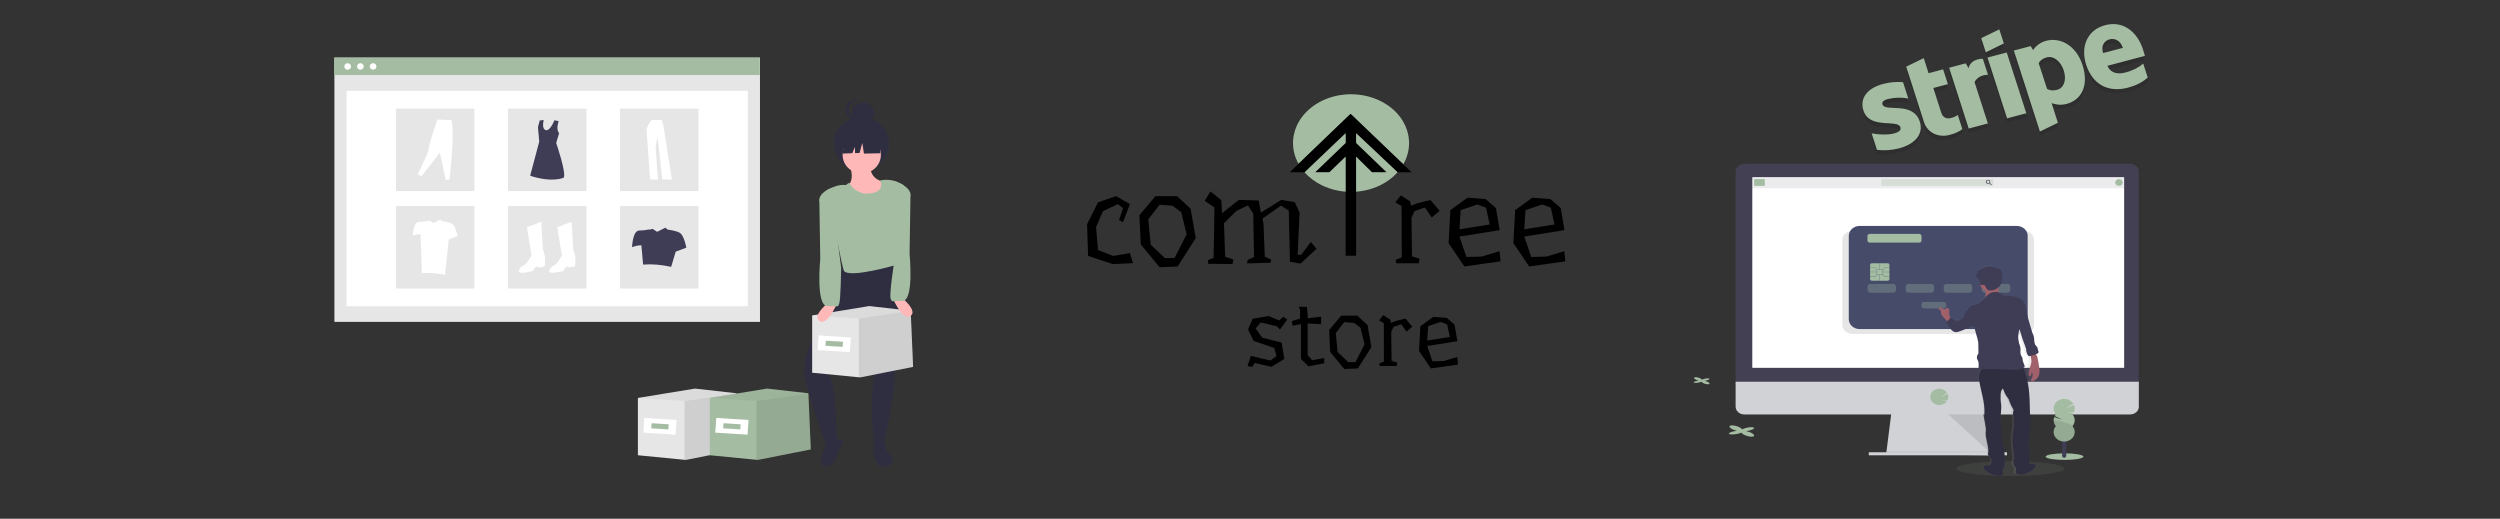 <svg width="1870" height="388" viewBox="0 0 1870 388" fill="none" xmlns="http://www.w3.org/2000/svg">
<rect x="0" y="0" width="1870" height="388" fill="#333333" stroke="none"/>
<g id="Store Title">
<g id="Group 1">
<g id="undraw_stripe_payments_o7aw 1">
<path id="Vector" opacity="0.1" d="M1408.12 81.365C1407.47 79.339 1409.05 78.074 1412.08 77.269C1417.08 76.048 1422.32 75.898 1427.39 76.834L1423.45 64.624C1418.41 64.202 1413.32 64.667 1408.47 65.995C1396.84 69.071 1390.88 76.627 1393.84 85.816C1398.44 100.183 1419.46 92.116 1421.47 98.296C1422.24 100.674 1420.2 102.074 1416.99 102.922C1412.23 104.183 1405.59 104.024 1400.01 102.922L1403.99 115.287C1409.56 115.917 1415.21 115.512 1420.6 114.097C1432.52 110.926 1438.99 103.422 1435.99 94.122C1430.95 78.661 1410.01 87.188 1408.14 81.369L1408.12 81.365ZM1438.97 46.638L1425.86 53.04L1439.2 94.665C1441.68 102.355 1449.86 106.335 1458.34 104.088C1463.04 102.847 1466.21 101.158 1467.81 99.727L1464.42 89.182C1462.8 90.344 1454.52 95.129 1452.04 87.438L1446.13 68.996L1457.02 66.114L1453.45 55.046L1442.57 57.928L1438.97 46.638ZM1472.49 54.17L1470.33 50.566L1457.96 53.845L1472.59 99.311L1486.92 95.517L1477 64.707C1479.09 59.811 1485.06 59.022 1487.01 59.125L1483.17 47.173C1481.13 47.034 1474.06 47.669 1472.49 54.174V54.17ZM1486.66 46.241L1501.04 42.436L1515.68 87.894L1501.3 91.703L1486.66 46.269V46.241ZM1485.39 42.277L1498.87 35.665L1495.47 25.14L1481.98 31.701L1485.39 42.305V42.277ZM1530.67 33.639C1526.48 34.731 1522.92 37.25 1520.74 40.668L1518.96 37.643L1506.36 40.981L1525.86 101.558L1539.3 95.029L1534.62 80.31C1537.12 81.103 1540.77 82.233 1545.81 80.901C1556.07 78.185 1563 68.215 1557.7 51.76C1552.79 36.695 1540.69 31.003 1530.67 33.655V33.639ZM1538.75 70.348C1535.37 71.244 1533.02 70.685 1531.21 69.698L1524.94 50.435C1525.95 48.537 1527.68 46.951 1530.95 46.075C1536.16 44.691 1541.47 49.036 1543.66 55.843C1545.91 62.804 1544.03 68.925 1538.75 70.336V70.348ZM1603.02 40.323C1598.73 27.023 1588.25 18.408 1574.67 22.004C1561.09 25.599 1556.16 38.293 1560.41 51.49C1565.45 67.117 1577.72 72.433 1591.71 68.734C1598.53 66.931 1603.23 64.16 1606.49 61.155L1603.15 50.764C1599.82 53.563 1595.72 55.839 1590.03 57.337C1584.48 58.808 1578.98 58.348 1576.38 52.382L1604.39 44.965C1604.17 44.291 1603.41 41.559 1603.01 40.311L1603.02 40.323ZM1573.12 42.88C1571.23 37.009 1574.4 33.52 1578.01 32.573C1581.51 31.649 1586.02 33.104 1587.9 38.975L1573.12 42.88Z" fill="black"/>
<path id="Vector_2" d="M1408.12 78.194C1407.47 76.169 1409.05 74.904 1412.08 74.099C1417.08 72.877 1422.32 72.728 1427.39 73.663L1423.45 61.453C1418.41 61.031 1413.32 61.497 1408.47 62.825C1396.84 65.901 1390.88 73.457 1393.84 82.646C1398.44 97.013 1419.46 88.945 1421.47 95.126C1422.24 97.504 1420.2 98.904 1416.99 99.752C1412.23 101.013 1405.59 100.854 1400.01 99.752L1403.99 112.116C1409.56 112.747 1415.21 112.342 1420.6 110.927C1432.52 107.756 1438.99 100.251 1435.99 90.951C1430.95 75.491 1410.01 84.018 1408.14 78.198L1408.12 78.194ZM1438.97 43.468L1425.86 49.87L1439.2 91.494C1441.68 99.185 1449.86 103.165 1458.34 100.917C1463.04 99.677 1466.21 97.988 1467.81 96.557L1464.42 86.012C1462.8 87.173 1454.52 91.958 1452.04 84.267L1446.13 65.826L1457.02 62.944L1453.45 51.876L1442.57 54.758L1438.97 43.468ZM1472.49 50.999L1470.33 47.396L1457.96 50.675L1472.59 96.141L1486.92 92.347L1477 61.536C1479.09 56.641 1485.06 55.852 1487.01 55.955L1483.17 44.003C1481.13 43.864 1474.06 44.498 1472.49 51.004V50.999ZM1486.66 43.071L1501.04 39.265L1515.68 84.723L1501.3 88.533L1486.66 43.099V43.071ZM1485.39 39.107L1498.87 32.494L1495.47 21.969L1481.98 28.53L1485.39 39.135V39.107ZM1530.67 30.469C1526.48 31.561 1522.92 34.08 1520.74 37.497L1518.96 34.473L1506.36 37.81L1525.86 98.388L1539.3 91.859L1534.62 77.14C1537.12 77.933 1540.77 79.062 1545.81 77.731C1556.07 75.015 1563 65.045 1557.7 48.589C1552.79 33.525 1540.69 27.832 1530.67 30.485V30.469ZM1538.75 67.178C1535.37 68.074 1533.02 67.515 1531.21 66.528L1524.94 47.265C1525.95 45.366 1527.68 43.781 1530.95 42.904C1536.16 41.521 1541.47 45.866 1543.66 52.672C1545.91 59.634 1544.03 65.754 1538.75 67.166V67.178ZM1603.02 37.152C1598.73 23.852 1588.25 15.238 1574.67 18.834C1561.09 22.429 1556.16 35.123 1560.41 48.32C1565.45 63.947 1577.72 69.263 1591.71 65.564C1598.53 63.761 1603.23 60.989 1606.49 57.985L1603.15 47.594C1599.82 50.393 1595.72 52.669 1590.03 54.167C1584.48 55.638 1578.98 55.178 1576.38 49.212L1604.39 41.795C1604.17 41.121 1603.41 38.389 1603.01 37.141L1603.02 37.152ZM1573.12 39.709C1571.23 33.838 1574.4 30.35 1578.01 29.402C1581.51 28.479 1586.02 29.933 1587.9 35.805L1573.12 39.709Z" fill="#A4BDA2"/>
<path id="Vector_3" opacity="0.1" d="M1503.76 355.996C1526.11 355.996 1544.22 353.533 1544.22 350.494C1544.22 347.455 1526.11 344.991 1503.76 344.991C1481.42 344.991 1463.3 347.455 1463.3 350.494C1463.3 353.533 1481.42 355.996 1503.76 355.996Z" fill="#A4BDA2"/>
<path id="Vector_4" d="M1488.74 340.567L1410.84 339.663L1411.07 337.852L1414.84 307.965H1483.25L1488.28 337.852L1488.67 340.115L1488.74 340.567Z" fill="#D0D2D5"/>
<path id="Vector_5" opacity="0.1" d="M1488.67 340.115H1449.79L1410.84 339.663L1411.07 337.852H1488.28L1488.67 340.115Z" fill="black"/>
<path id="Vector_6" d="M1501.23 338.304H1397.86V340.567H1501.23V338.304Z" fill="#D0D2D5"/>
<path id="Vector_7" d="M1599.85 128.464C1599.85 127.689 1599.69 126.922 1599.37 126.205C1599.04 125.488 1598.57 124.835 1597.97 124.285C1597.37 123.734 1596.65 123.297 1595.86 122.997C1595.08 122.697 1594.23 122.541 1593.38 122.537H1304.71C1302.98 122.546 1301.33 123.175 1300.12 124.286C1298.91 125.397 1298.23 126.9 1298.24 128.464V287.137H1599.85V128.464Z" fill="#444053"/>
<path id="Vector_8" d="M1298.24 285.551V304.136C1298.24 305.692 1298.92 307.184 1300.13 308.284C1301.35 309.385 1302.99 310.003 1304.71 310.003H1593.38C1594.23 310.003 1595.07 309.852 1595.85 309.557C1596.64 309.263 1597.35 308.83 1597.95 308.285C1598.55 307.741 1599.03 307.094 1599.36 306.382C1599.68 305.669 1599.85 304.906 1599.85 304.136V285.551H1298.24Z" fill="#D0D2D5"/>
<path id="Vector_9" d="M1588.86 132.499H1310.72V275.137H1588.86V132.499Z" fill="white"/>
<path id="Vector_10" d="M1450.54 302.954C1451.56 302.955 1452.57 302.744 1453.49 302.34C1454.41 301.936 1455.21 301.347 1455.84 300.619C1456.04 300.397 1456.21 300.163 1456.37 299.918L1452.69 299.363L1456.69 299.391C1457.07 298.633 1457.28 297.813 1457.3 296.98C1457.33 296.147 1457.16 295.319 1456.82 294.546L1451.45 297.071L1456.4 293.773C1455.93 293.056 1455.31 292.433 1454.56 291.943C1453.82 291.453 1452.97 291.106 1452.07 290.924C1451.18 290.742 1450.25 290.728 1449.34 290.883C1448.44 291.039 1447.58 291.36 1446.82 291.827C1446.06 292.295 1445.41 292.899 1444.92 293.602C1444.42 294.305 1444.09 295.092 1443.95 295.915C1443.8 296.738 1443.84 297.58 1444.07 298.388C1444.29 299.197 1444.7 299.955 1445.26 300.615C1445.89 301.342 1446.69 301.93 1447.6 302.335C1448.52 302.74 1449.52 302.952 1450.54 302.954Z" fill="#A4BDA2"/>
<path id="Vector_11" opacity="0.1" d="M1457.28 310.003L1488.36 338.304L1483.59 310.003H1457.28Z" fill="black"/>
<path id="Vector_12" opacity="0.1" d="M1588.95 132.515H1310.5V140.848H1588.95V132.515Z" fill="#444053"/>
<path id="Vector_13" d="M1319.75 133.966H1312.44C1312.25 133.966 1312.1 134.105 1312.1 134.275V138.727C1312.1 138.898 1312.25 139.037 1312.44 139.037H1319.75C1319.94 139.037 1320.09 138.898 1320.09 138.727V134.275C1320.09 134.105 1319.94 133.966 1319.75 133.966Z" fill="#A4BDA2"/>
<path id="Vector_14" opacity="0.3" d="M1490.82 133.966H1407.43C1407.29 133.966 1407.18 134.069 1407.18 134.196V138.807C1407.18 138.934 1407.29 139.037 1407.43 139.037H1490.82C1490.96 139.037 1491.07 138.934 1491.07 138.807V134.196C1491.07 134.069 1490.96 133.966 1490.82 133.966Z" fill="#A4BDA2"/>
<path id="Vector_15" d="M1488.58 137.023H1488.37L1488.3 136.967C1488.55 136.69 1488.7 136.341 1488.7 135.98C1488.7 135.683 1488.6 135.393 1488.41 135.147C1488.23 134.901 1487.97 134.709 1487.67 134.597C1487.36 134.485 1487.03 134.457 1486.71 134.516C1486.39 134.576 1486.09 134.72 1485.86 134.931C1485.63 135.142 1485.48 135.411 1485.41 135.703C1485.35 135.994 1485.39 136.296 1485.51 136.57C1485.64 136.844 1485.85 137.078 1486.13 137.242C1486.4 137.405 1486.72 137.492 1487.05 137.49C1487.45 137.485 1487.83 137.358 1488.13 137.13L1488.21 137.185V137.372L1489.49 138.533L1489.87 138.184L1488.58 137.023ZM1487.05 137.023C1486.82 137.023 1486.6 136.963 1486.41 136.848C1486.22 136.733 1486.07 136.57 1485.98 136.378C1485.89 136.187 1485.87 135.976 1485.91 135.773C1485.96 135.57 1486.07 135.383 1486.23 135.236C1486.39 135.09 1486.6 134.99 1486.82 134.949C1487.05 134.909 1487.28 134.93 1487.49 135.01C1487.7 135.09 1487.88 135.224 1488.01 135.397C1488.13 135.57 1488.2 135.773 1488.2 135.98C1488.2 136.117 1488.17 136.253 1488.11 136.38C1488.06 136.507 1487.97 136.623 1487.87 136.72C1487.76 136.817 1487.63 136.893 1487.49 136.945C1487.35 136.998 1487.2 137.024 1487.05 137.023Z" fill="#444053"/>
<path id="Vector_16" d="M1584.95 139.037C1586.49 139.037 1587.75 137.901 1587.75 136.499C1587.75 135.098 1586.49 133.962 1584.95 133.962C1583.4 133.962 1582.15 135.098 1582.15 136.499C1582.15 137.901 1583.4 139.037 1584.95 139.037Z" fill="#A4BDA2"/>
<path id="Vector_17" opacity="0.1" d="M1513.49 172.626H1386.01C1381.6 172.626 1378.02 175.654 1378.02 179.389V243.023C1378.02 246.757 1381.6 249.786 1386.01 249.786H1513.49C1517.91 249.786 1521.49 246.757 1521.49 243.023V179.389C1521.49 175.654 1517.91 172.626 1513.49 172.626Z" fill="black"/>
<path id="Vector_18" d="M1508.54 169.002H1391.05C1386.54 169.002 1382.89 172.316 1382.89 176.404V238.761C1382.89 242.849 1386.54 246.162 1391.05 246.162H1508.54C1513.04 246.162 1516.7 242.849 1516.7 238.761V176.404C1516.7 172.316 1513.04 169.002 1508.54 169.002Z" fill="#454B69"/>
<path id="Vector_19" opacity="0.3" d="M1416.12 212.403H1399.04C1397.88 212.403 1396.95 213.255 1396.95 214.306V217.045C1396.95 218.096 1397.88 218.948 1399.04 218.948H1416.12C1417.28 218.948 1418.22 218.096 1418.22 217.045V214.306C1418.22 213.255 1417.28 212.403 1416.12 212.403Z" fill="#A4BDA2"/>
<path id="Vector_20" opacity="0.3" d="M1444.61 212.403H1427.53C1426.38 212.403 1425.44 213.255 1425.44 214.306V217.045C1425.44 218.096 1426.38 218.948 1427.53 218.948H1444.61C1445.77 218.948 1446.71 218.096 1446.71 217.045V214.306C1446.71 213.255 1445.77 212.403 1444.61 212.403Z" fill="#A4BDA2"/>
<path id="Vector_21" opacity="0.3" d="M1453.72 225.838H1439.31C1438.15 225.838 1437.21 226.69 1437.21 227.741V228.755C1437.21 229.806 1438.15 230.658 1439.31 230.658H1453.72C1454.88 230.658 1455.82 229.806 1455.82 228.755V227.741C1455.82 226.69 1454.88 225.838 1453.72 225.838Z" fill="#A4BDA2"/>
<path id="Vector_22" opacity="0.3" d="M1473.1 212.403H1456.02C1454.87 212.403 1453.93 213.255 1453.93 214.306V217.045C1453.93 218.096 1454.87 218.948 1456.02 218.948H1473.1C1474.26 218.948 1475.2 218.096 1475.2 217.045V214.306C1475.2 213.255 1474.26 212.403 1473.1 212.403Z" fill="#A4BDA2"/>
<path id="Vector_23" opacity="0.3" d="M1501.59 212.403H1484.51C1483.36 212.403 1482.42 213.255 1482.42 214.306V217.045C1482.42 218.096 1483.36 218.948 1484.51 218.948H1501.59C1502.75 218.948 1503.69 218.096 1503.69 217.045V214.306C1503.69 213.255 1502.75 212.403 1501.59 212.403Z" fill="#A4BDA2"/>
<path id="Vector_24" d="M1411.99 196.903H1400.13C1399.42 196.903 1398.84 197.426 1398.84 198.072V208.823C1398.84 209.469 1399.42 209.993 1400.13 209.993H1411.99C1412.7 209.993 1413.28 209.469 1413.28 208.823V198.072C1413.28 197.426 1412.7 196.903 1411.99 196.903Z" fill="#A4BDA2"/>
<path id="Vector_25" d="M1408.43 205.6H1403.88V201.469H1408.43V205.6ZM1404.06 205.43H1408.24V201.64H1404.06V205.43Z" fill="#454B69"/>
<path id="Vector_26" d="M1406.25 196.903H1406.06V201.553H1406.25V196.903Z" fill="#454B69"/>
<path id="Vector_27" d="M1406.25 205.513H1406.06V209.993H1406.25V205.513Z" fill="#454B69"/>
<path id="Vector_28" d="M1403.97 203.36H1398.84V203.531H1403.97V203.36Z" fill="#454B69"/>
<path id="Vector_29" d="M1413.28 203.36H1408.34V203.531H1413.28V203.36Z" fill="#454B69"/>
<path id="Vector_30" d="M1403.9 201.616L1402.41 200.272H1398.84V200.098H1402.49L1404.04 201.493L1403.9 201.616Z" fill="#454B69"/>
<path id="Vector_31" d="M1408.4 201.616L1408.28 201.489L1410.01 200.098H1413.28V200.272H1410.09L1408.4 201.616Z" fill="#454B69"/>
<path id="Vector_32" d="M1402.5 207.19H1398.84V207.015H1402.41L1403.9 205.458L1404.04 205.572L1402.5 207.19Z" fill="#454B69"/>
<path id="Vector_33" d="M1413.28 207.19H1410.01L1408.27 205.577L1408.41 205.454L1410.09 207.016H1413.28V207.19Z" fill="#454B69"/>
<path id="Vector_34" d="M1435.51 174.945H1398.64C1397.65 174.945 1396.85 175.672 1396.85 176.57V179.864C1396.85 180.762 1397.65 181.49 1398.64 181.49H1435.51C1436.5 181.49 1437.3 180.762 1437.3 179.864V176.57C1437.3 175.672 1436.5 174.945 1435.51 174.945Z" fill="#A4BDA2"/>
<path id="Vector_35" d="M1523.42 276.866C1523.39 276.184 1523.3 275.502 1523.21 274.824C1522.87 272.279 1522.53 269.734 1521.98 267.225C1521.88 266.735 1521.74 266.255 1521.54 265.789C1521.35 265.349 1521.07 264.945 1520.87 264.509C1520.87 264.493 1520.87 264.477 1520.87 264.461C1521.12 264.35 1521.37 264.239 1521.62 264.121C1521.79 264.039 1521.96 263.945 1522.12 263.839C1522.29 263.733 1522.42 263.598 1522.52 263.443C1522.96 262.745 1522.47 261.857 1522.25 261.064C1522.01 260.212 1522.06 259.189 1521.37 258.618C1518.91 256.636 1520.13 252.592 1518.9 249.754C1518.68 249.259 1518.43 248.771 1518.24 248.264C1518.1 247.867 1518 247.471 1517.89 247.074C1517.02 243.771 1516.1 240.482 1515.13 237.207C1514.11 233.814 1514.22 230.278 1512.94 226.964C1512.7 226.277 1512.39 225.613 1512 224.981C1511.58 224.324 1511 223.757 1510.31 223.32C1508.44 222.155 1506.57 221.16 1504.38 220.736C1502.2 220.312 1499.84 220.379 1497.61 220.387C1496.81 219.383 1495.71 218.606 1494.44 218.147L1494.4 218.044C1494.22 217.643 1494.09 217.227 1493.99 216.803C1493.92 216.383 1493.88 215.959 1493.88 215.535C1493.88 215.079 1493.86 214.619 1493.85 214.163L1493.97 214.056C1494.26 213.776 1494.53 213.477 1494.77 213.16C1495.01 212.861 1495.21 212.544 1495.39 212.213C1495.58 211.837 1495.75 211.448 1495.89 211.051C1496.15 210.248 1496.33 209.424 1496.42 208.589C1496.54 207.61 1496.58 206.607 1496.61 205.628C1496.61 205.43 1496.61 205.232 1496.61 205.029V204.883C1496.61 204.724 1496.61 204.57 1496.61 204.415V204.363C1496.64 203.351 1496.36 202.35 1495.79 201.477C1495 200.407 1493.65 199.892 1492.34 199.464C1489.72 198.639 1486.84 198.096 1484.24 198.98C1482.18 199.686 1480.54 201.224 1478.51 202.005C1478.55 202.075 1478.6 202.148 1478.63 202.223C1478.64 202.233 1478.64 202.244 1478.63 202.254C1478.67 202.326 1478.7 202.393 1478.73 202.465C1478.79 202.625 1478.84 202.791 1478.87 202.96C1478.93 203.28 1478.93 203.607 1478.87 203.927C1478.26 204.177 1477.58 204.267 1476.91 204.189C1477.16 204.936 1477.58 205.627 1478.14 206.219C1478.32 206.425 1478.51 206.615 1478.69 206.833L1478.97 207.142C1479.44 207.641 1479.82 208.201 1480.1 208.803C1480.2 209.042 1480.27 209.291 1480.31 209.545C1480.4 210.048 1480.37 210.627 1480.45 211.13C1480.48 211.347 1480.54 211.559 1480.63 211.761C1480.8 212.805 1481.23 213.798 1481.91 214.658C1482.58 215.518 1483.48 216.219 1484.51 216.704C1484.79 218.271 1484.79 219.87 1484.51 221.437C1484.51 221.525 1484.47 221.612 1484.45 221.699C1483.26 223.059 1482.12 224.494 1480.66 225.556C1479.99 226.03 1479.28 226.446 1478.53 226.801C1478.09 227.031 1477.62 227.209 1477.13 227.328C1476.58 227.443 1476 227.427 1475.45 227.55C1474.4 227.854 1473.51 228.51 1472.96 229.386C1472.69 229.849 1472.38 230.296 1472.05 230.726C1471.74 231.071 1471.36 231.352 1471.03 231.681C1469.86 232.87 1469.54 234.591 1469.28 236.2C1468.37 237.113 1467.37 237.95 1466.3 238.702C1465.96 238.944 1465.59 239.141 1465.19 239.285C1464.16 239.598 1463.02 239.197 1462.13 238.595C1461.23 237.992 1460.53 237.199 1459.67 236.581L1459.44 236.886C1459.37 236.828 1459.31 236.766 1459.26 236.7C1458.9 236.246 1458.66 235.731 1458.54 235.185C1458.22 233.723 1458.82 232.157 1458.35 230.734C1458.18 230.218 1457.77 229.687 1457.2 229.699C1456.64 229.711 1456.28 230.226 1455.79 230.468C1455.01 230.864 1454.04 230.504 1453.27 230.111C1452.49 229.719 1451.6 229.279 1450.75 229.513C1450.73 229.768 1450.78 230.023 1450.89 230.257C1451.01 230.492 1451.18 230.698 1451.4 230.86C1451.84 231.176 1452.2 231.571 1452.46 232.022C1452.58 232.514 1452.63 233.02 1452.6 233.524C1452.69 234.682 1453.48 235.677 1454.24 236.581C1455.18 237.678 1456.17 238.743 1457.2 239.776C1457.08 239.973 1456.88 240.125 1456.65 240.208C1456.59 240.396 1456.59 240.595 1456.65 240.783C1456.69 240.913 1456.75 241.039 1456.82 241.16C1456.92 241.346 1457.04 241.528 1457.14 241.699L1458.68 244.145L1458.93 244.541C1459.03 244.708 1459.14 244.866 1459.25 245.029C1459.61 245.598 1460.04 246.13 1460.53 246.614C1460.77 246.847 1461.04 247.057 1461.33 247.241C1461.52 247.364 1461.72 247.473 1461.93 247.566C1462.22 247.701 1462.53 247.799 1462.86 247.855C1463.02 247.886 1463.18 247.904 1463.34 247.911C1463.51 247.923 1463.67 247.923 1463.84 247.911C1464.34 247.847 1464.84 247.731 1465.31 247.566C1468.24 246.634 1470.92 245.148 1473.7 243.883C1474.09 243.689 1474.5 243.545 1474.92 243.455C1475.07 243.43 1475.21 243.419 1475.36 243.423C1475.51 243.427 1475.66 243.45 1475.8 243.491C1475.94 243.533 1476.07 243.593 1476.19 243.669C1476.44 243.818 1476.61 244.049 1476.67 244.311C1476.75 244.708 1476.83 245.076 1476.91 245.457C1476.99 245.837 1477.07 246.218 1477.16 246.599C1477.34 247.356 1477.52 248.113 1477.74 248.862C1477.86 249.259 1477.97 249.679 1478.09 250.091C1478.37 251.098 1478.64 252.113 1478.9 253.128C1478.98 253.445 1479.05 253.766 1479.12 254.083C1479.25 254.647 1479.34 255.218 1479.4 255.792C1479.4 255.805 1479.4 255.818 1479.4 255.831C1479.44 256.331 1479.45 256.826 1479.45 257.326V258.892L1479.5 263.514C1479.5 264.18 1479.1 264.596 1478.79 265.195C1478.73 265.318 1478.67 265.445 1478.63 265.571C1478.57 265.733 1478.52 265.897 1478.48 266.063C1478.48 266.115 1478.46 266.17 1478.45 266.222C1478.44 266.273 1478.45 266.344 1478.42 266.404C1478.39 266.463 1478.42 266.523 1478.4 266.578C1478.38 266.634 1478.4 266.697 1478.4 266.753C1478.4 266.808 1478.4 266.88 1478.4 266.943C1478.4 267.007 1478.4 267.054 1478.4 267.106C1478.4 267.157 1478.4 267.244 1478.4 267.312C1478.4 267.379 1478.4 267.411 1478.4 267.458C1478.4 267.506 1478.43 267.613 1478.44 267.692L1478.47 267.811C1478.5 267.926 1478.53 268.041 1478.57 268.156C1478.66 268.394 1478.77 268.628 1478.88 268.858C1479 269.088 1479.11 269.322 1479.21 269.559C1479.27 269.71 1479.32 269.864 1479.36 270.019C1479.38 270.055 1479.38 270.09 1479.39 270.126C1479.43 270.249 1479.46 270.372 1479.48 270.499V270.586C1479.51 270.721 1479.53 270.86 1479.55 270.983C1479.55 270.998 1479.55 271.014 1479.55 271.03C1479.55 271.185 1479.58 271.339 1479.59 271.494C1479.63 272.057 1479.62 272.632 1479.59 273.199L1479.54 276.021V276.108C1479.53 276.196 1479.56 276.284 1479.6 276.362C1479.63 276.407 1479.68 276.443 1479.73 276.468C1479.78 276.493 1479.84 276.506 1479.89 276.505C1480.12 276.49 1480.33 276.416 1480.5 276.291L1481.89 275.375H1481.98C1480.88 277.004 1480 278.8 1479.83 280.715C1479.77 281.979 1479.86 283.246 1480.1 284.493C1481.38 292.818 1484.4 301.218 1483.76 309.622C1483.51 312.932 1485.03 316.159 1485.02 319.473C1485.02 320.762 1484.78 322.038 1484.72 323.323C1484.45 328.841 1487.55 334.423 1486.29 339.814C1486.73 341.154 1488.38 341.867 1488.85 343.199C1489.24 344.329 1488.68 345.53 1488.22 346.636C1488.05 347.022 1487.92 347.42 1487.84 347.826C1486.56 347.826 1485.15 347.85 1484.3 348.171C1484.07 348.24 1483.84 348.325 1483.62 348.424C1482.84 348.848 1482.78 350.01 1483.28 350.712C1483.77 351.413 1486.55 353.653 1487.36 354.022L1489.14 354.815C1490.09 355.304 1491.13 355.657 1492.2 355.861C1493.1 355.952 1494.02 355.936 1494.91 355.814C1495.61 355.746 1496.38 355.643 1496.83 355.128C1497.46 354.398 1497.14 353.213 1496.71 352.159C1496.87 352.043 1496.99 351.891 1497.07 351.719C1497.14 351.443 1497.18 351.159 1497.18 350.874C1497.31 350.323 1497.52 349.79 1497.8 349.289C1498.53 347.675 1498.5 345.859 1498.46 344.103C1498.47 341.248 1498.25 338.396 1497.81 335.568C1497.59 334.379 1497.3 333.19 1497.04 332C1496.11 327.694 1495.71 323.306 1495.85 318.918C1495.87 317.853 1495.7 316.791 1495.36 315.771C1495.22 315.182 1495.18 314.575 1495.25 313.975L1495.78 306.716C1495.93 305.24 1495.95 303.756 1495.85 302.276C1495.78 301.484 1495.63 300.691 1495.54 299.898C1495.41 298.387 1495.38 296.869 1495.46 295.355C1495.51 293.726 1495.59 291.977 1496.62 290.669C1496.67 290.585 1496.74 290.511 1496.83 290.452C1496.91 290.393 1497.01 290.35 1497.11 290.324C1497.32 290.296 1497.38 290.554 1497.3 290.721C1497.41 291.022 1497.52 291.319 1497.64 291.621C1497.67 291.708 1497.7 291.791 1497.74 291.874C1497.8 292.029 1497.86 292.183 1497.92 292.338C1497.98 292.493 1498.01 292.552 1498.04 292.659L1498.22 293.056C1498.26 293.175 1498.32 293.289 1498.36 293.404C1498.41 293.519 1498.47 293.654 1498.53 293.777C1498.59 293.9 1498.64 294.023 1498.7 294.146C1498.77 294.269 1498.81 294.372 1498.87 294.487L1499.08 294.883C1499.13 294.982 1499.18 295.085 1499.24 295.184C1499.29 295.284 1499.41 295.474 1499.5 295.617C1499.54 295.7 1499.59 295.783 1499.64 295.862C1499.78 296.084 1499.93 296.298 1500.08 296.512C1500.38 296.909 1500.7 297.305 1500.96 297.729C1501.05 297.869 1501.13 298.013 1501.2 298.162C1501.44 298.709 1501.63 299.274 1501.77 299.85C1501.93 300.374 1502.11 300.885 1502.3 301.388C1502.5 301.892 1502.74 302.395 1502.95 302.887C1503.07 303.133 1503.19 303.379 1503.32 303.62C1503.68 304.354 1504.08 305.075 1504.48 305.789C1504.55 305.915 1504.61 306.048 1504.65 306.185C1504.67 306.252 1504.69 306.319 1504.7 306.387C1504.71 306.519 1504.71 306.652 1504.7 306.784C1504.69 306.866 1504.68 306.949 1504.66 307.03C1504.64 307.152 1504.6 307.271 1504.55 307.386C1504.01 308.5 1504.44 309.598 1504.68 310.693C1504.88 311.846 1504.98 313.013 1504.97 314.181C1504.97 314.578 1504.97 314.974 1505.01 315.343C1505.01 315.826 1505.01 316.306 1505.04 316.79C1505.07 317.273 1505.04 317.828 1505.07 318.348C1505.08 318.868 1505.06 319.388 1505 319.905C1505 320.088 1504.95 320.266 1504.92 320.445C1504.83 320.98 1504.69 321.511 1504.57 322.03C1504.14 324.121 1503.93 326.246 1503.97 328.373C1503.97 329.227 1504 330.082 1504.06 330.938C1504.11 331.798 1504.19 332.655 1504.27 333.515C1504.31 333.987 1504.37 334.458 1504.42 334.93C1504.51 335.747 1504.6 336.563 1504.7 337.38C1504.79 338.197 1504.9 339.096 1504.99 339.949C1505.08 340.801 1505.17 341.653 1505.23 342.502C1505.27 342.922 1505.18 343.344 1504.95 343.715C1504.86 343.862 1504.79 344.016 1504.73 344.175C1504.69 344.285 1504.66 344.397 1504.64 344.512C1504.61 344.643 1504.59 344.775 1504.58 344.908C1504.57 345.186 1504.59 345.465 1504.64 345.741C1504.66 345.878 1504.69 346.01 1504.72 346.137C1504.78 346.41 1504.86 346.684 1504.94 346.954C1505.12 347.701 1505.41 348.421 1505.81 349.094C1505.9 349.233 1505.99 349.365 1506.1 349.491C1506.13 349.53 1506.17 349.566 1506.2 349.606C1506.29 349.701 1506.38 349.802 1506.45 349.907C1506.49 349.956 1506.52 350.008 1506.54 350.062C1506.63 350.281 1506.65 350.519 1506.6 350.747C1506.55 350.985 1506.46 351.223 1506.39 351.449L1506.61 351.477C1506.29 352.393 1506.15 353.332 1506.68 353.947C1507.12 354.462 1507.9 354.565 1508.6 354.632C1509.5 354.758 1510.41 354.776 1511.31 354.684C1512.39 354.48 1513.42 354.127 1514.37 353.637L1516.15 352.844C1516.97 352.476 1519.74 350.252 1520.23 349.53C1520.72 348.809 1520.67 347.671 1519.89 347.247C1519.67 347.146 1519.44 347.059 1519.21 346.989C1518.42 346.692 1517.15 346.664 1515.96 346.648C1515.9 346.252 1515.86 345.82 1515.85 345.411C1515.77 343.894 1515.8 342.374 1515.94 340.861C1516.04 339.786 1516.2 338.716 1516.18 337.642C1516.18 336.206 1515.85 334.787 1515.68 333.36C1515.51 331.933 1515.5 330.538 1515.47 329.126C1515.43 327.049 1516.1 325.071 1516.4 323.017L1516.91 319.406C1516.99 318.967 1517.01 318.52 1516.94 318.078C1516.86 317.682 1516.66 317.285 1516.58 316.889C1516.4 315.989 1516.85 315.097 1516.99 314.189C1517.15 313.146 1516.9 312.088 1516.74 311.041C1516.53 309.389 1516.43 307.726 1516.44 306.062C1516.28 295.835 1515.96 285.377 1512.15 275.807C1512 275.411 1511.83 275.014 1511.66 274.646C1511.74 274.627 1511.82 274.604 1511.89 274.578C1512.01 274.538 1512.12 274.485 1512.23 274.42C1512.27 274.394 1512.32 274.365 1512.36 274.332C1512.48 274.222 1512.57 274.086 1512.62 273.936C1512.67 273.791 1512.69 273.64 1512.69 273.488C1512.69 273.22 1512.65 272.954 1512.57 272.695L1512.51 272.533C1512.43 272.263 1512.33 271.998 1512.23 271.74C1512.13 271.482 1512.03 271.232 1511.92 270.979C1511.69 270.508 1511.51 270.022 1511.37 269.524C1511.1 268.398 1511.37 267.098 1510.62 266.182C1508.97 264.128 1510.14 260.973 1509.45 258.471C1509.22 257.679 1508.89 256.886 1508.68 256.093C1508.55 255.585 1508.46 255.066 1508.38 254.547C1508.16 253.424 1508.05 252.286 1508.06 251.146C1508.06 250.575 1508.15 250.004 1508.23 249.437L1508.75 245.504C1509.34 246.522 1509.76 247.612 1509.99 248.739C1510.03 248.902 1510.07 249.06 1510.11 249.223C1510.58 251.163 1511.16 253.079 1511.85 254.963C1512.25 256.101 1512.65 257.235 1513.07 258.36C1513.2 258.682 1513.32 259.007 1513.44 259.336C1513.55 259.664 1513.64 259.999 1513.7 260.339C1513.75 260.608 1513.77 260.886 1513.79 261.159C1513.81 261.433 1513.83 261.714 1513.86 261.988C1514 263.159 1514.44 264.285 1515.13 265.282C1515.15 265.308 1515.17 265.334 1515.19 265.361C1515.31 265.554 1515.5 265.703 1515.72 265.782C1515.88 265.811 1516.04 265.811 1516.2 265.782H1516.23C1516.46 265.738 1516.69 265.69 1516.92 265.639C1516.95 265.633 1516.98 265.625 1517.02 265.615C1517.12 266.844 1517.52 268.069 1517.56 269.31C1517.6 271.113 1516.87 272.842 1516.41 274.59C1516.02 276.186 1515.76 277.805 1515.63 279.434C1515.57 279.757 1515.59 280.088 1515.69 280.402C1515.74 280.554 1515.85 280.686 1515.99 280.775C1516.14 280.864 1516.31 280.904 1516.49 280.889C1516.61 280.852 1516.73 280.792 1516.82 280.714C1516.92 280.635 1517 280.54 1517.05 280.433C1517.57 279.65 1517.75 278.716 1517.54 277.821C1517.95 277.9 1518.17 278.332 1518.27 278.725C1518.53 279.742 1518.47 280.808 1518.08 281.793C1517.83 282.451 1517.43 283.058 1517.21 283.736C1517.13 283.947 1517.13 284.175 1517.21 284.386C1517.43 284.842 1518.12 284.81 1518.62 284.643C1520.25 284.041 1521.57 282.911 1522.33 281.472C1523.1 280.041 1523.48 278.459 1523.42 276.866Z" fill="url(#paint0_linear)"/>
<path id="Vector_36" d="M1497.91 355.164C1497.45 355.675 1496.65 355.778 1495.92 355.845C1494.98 355.968 1494.03 355.984 1493.09 355.893C1491.98 355.69 1490.91 355.34 1489.91 354.854L1488.06 354.061C1487.22 353.693 1484.33 351.481 1483.81 350.763C1483.3 350.046 1483.35 348.916 1484.16 348.492C1484.4 348.392 1484.64 348.308 1484.88 348.238C1486.25 347.746 1489.01 347.996 1490.46 347.806C1491.18 347.775 1491.89 347.928 1492.52 348.246C1493.96 348.821 1496.48 349.277 1497.11 350.739C1497.59 351.865 1498.92 354.05 1497.91 355.164Z" fill="#2F2E41"/>
<path id="Vector_37" d="M1508.21 354.077C1508.68 354.589 1509.48 354.692 1510.2 354.759C1512.27 355.11 1514.41 354.755 1516.2 353.764L1518.06 352.971C1518.91 352.603 1521.79 350.391 1522.31 349.673C1522.82 348.955 1522.77 347.822 1521.95 347.402C1521.72 347.3 1521.49 347.215 1521.24 347.148C1519.88 346.656 1517.11 346.906 1515.66 346.716C1514.94 346.684 1514.22 346.836 1513.59 347.156C1512.17 347.731 1509.66 348.186 1509.01 349.649C1508.51 350.779 1507.18 352.963 1508.21 354.077Z" fill="#2F2E41"/>
<path id="Vector_38" d="M1512.72 273.92C1513.16 274.699 1513.55 275.505 1513.88 276.33C1517.85 285.845 1518.18 296.255 1518.35 306.431C1518.34 308.086 1518.44 309.74 1518.66 311.382C1518.83 312.425 1519.1 313.475 1518.92 314.518C1518.78 315.418 1518.31 316.306 1518.48 317.198C1518.57 317.594 1518.78 317.991 1518.86 318.387C1518.92 318.826 1518.91 319.272 1518.82 319.707L1518.29 323.299C1517.98 325.344 1517.28 327.311 1517.32 329.376C1517.35 330.783 1517.38 332.191 1517.55 333.59C1517.8 335 1517.97 336.421 1518.07 337.848C1518.07 338.918 1517.92 339.984 1517.81 341.051C1517.67 342.556 1517.63 344.069 1517.71 345.578C1517.77 346.739 1517.92 347.957 1518.59 348.936C1517.82 349.927 1517.07 350.815 1515.85 351.314C1513.37 352.297 1510.53 351.964 1507.85 351.612C1507.99 351.164 1508.22 350.656 1508.01 350.228C1507.88 350.021 1507.73 349.83 1507.55 349.661C1506.97 348.906 1506.56 348.051 1506.36 347.148C1506.03 346.073 1505.71 344.92 1506.36 343.893C1506.58 343.533 1506.68 343.118 1506.65 342.704C1506.09 335.965 1504.44 328.972 1505.96 322.347C1506.12 321.642 1506.32 320.936 1506.4 320.219C1506.48 319.187 1506.5 318.152 1506.44 317.119L1506.46 315.64C1506.38 314.106 1506.46 312.532 1506.11 311.014C1505.87 309.927 1505.42 308.833 1505.97 307.723C1506.1 307.471 1506.15 307.197 1506.14 306.922C1506.12 306.647 1506.04 306.379 1505.89 306.138C1504.71 304.267 1503.77 302.285 1503.07 300.227C1502.92 299.652 1502.72 299.09 1502.47 298.546C1502.13 297.972 1501.74 297.425 1501.3 296.909C1499.99 295.161 1499.18 293.135 1498.4 291.137C1498.48 290.951 1498.4 290.697 1498.2 290.74C1498.1 290.764 1498 290.807 1497.91 290.866C1497.82 290.925 1497.75 291 1497.69 291.085C1496.62 292.386 1496.53 294.122 1496.48 295.747C1496.4 297.254 1496.43 298.763 1496.57 300.267C1496.66 301.059 1496.81 301.852 1496.89 302.645C1496.99 304.117 1496.97 305.593 1496.81 307.061L1496.27 314.252C1496.2 314.85 1496.24 315.455 1496.39 316.04C1496.74 317.052 1496.91 318.108 1496.89 319.168C1496.76 323.529 1497.18 327.89 1498.15 332.163C1498.42 333.352 1498.73 334.518 1498.95 335.703C1499.41 338.515 1499.63 341.353 1499.63 344.194C1499.68 345.943 1499.71 347.762 1498.95 349.348C1498.65 349.846 1498.43 350.38 1498.3 350.934C1498.3 351.217 1498.26 351.5 1498.18 351.774C1497.95 352.293 1497.3 352.515 1496.69 352.634C1495.56 352.857 1494.4 352.931 1493.24 352.856C1492.97 352.854 1492.71 352.8 1492.46 352.698C1492.02 352.496 1491.81 352.067 1491.48 351.746C1490.77 351.049 1489.6 350.835 1488.96 350.089C1488.16 349.154 1488.49 347.802 1488.96 346.7C1489.43 345.598 1490.03 344.405 1489.62 343.279C1489.13 341.959 1487.43 341.245 1486.95 339.913C1488.26 334.545 1485.03 328.996 1485.31 323.505C1485.38 322.225 1485.62 320.956 1485.62 319.676C1485.62 316.377 1484.06 313.166 1484.31 309.876C1484.97 301.515 1481.83 293.167 1480.5 284.869C1480.25 283.632 1480.15 282.372 1480.22 281.115C1480.42 279.038 1481.48 277.107 1482.76 275.375C1483.67 274.134 1484.78 272.917 1486.29 272.338C1487.54 271.859 1488.94 271.863 1490.3 271.871C1493.68 271.894 1497.07 271.918 1500.45 271.974C1502.75 271.944 1505.05 272.13 1507.31 272.529C1509.14 272.905 1510.86 273.678 1512.72 273.92Z" fill="#2F2E41"/>
<g id="Group" opacity="0.1">
<path id="Vector_39" opacity="0.1" d="M1498.76 291.062C1498.87 290.89 1499.05 290.766 1499.27 290.717C1499.49 290.689 1499.55 290.943 1499.47 291.113C1500.25 293.095 1501.04 295.137 1502.37 296.885C1502.81 297.4 1503.2 297.948 1503.54 298.522C1503.79 299.067 1503.99 299.629 1504.14 300.203C1504.84 302.261 1505.78 304.243 1506.96 306.114C1507.11 306.355 1507.19 306.623 1507.2 306.898C1507.22 307.173 1507.16 307.447 1507.04 307.7C1506.48 308.81 1506.94 309.904 1507.18 310.99C1507.52 312.508 1507.45 314.082 1507.53 315.616C1507.53 316.096 1507.53 316.576 1507.56 317.055C1507.62 318.088 1507.61 319.124 1507.52 320.155C1507.43 320.873 1507.24 321.578 1507.09 322.284C1505.56 328.908 1507.22 335.889 1507.77 342.64C1507.81 343.054 1507.71 343.469 1507.48 343.83C1506.82 344.856 1507.14 346.01 1507.48 347.084C1507.68 347.988 1508.09 348.844 1508.68 349.598C1508.85 349.77 1508.99 349.961 1509.11 350.165C1509.33 350.593 1509.11 351.1 1508.95 351.548C1510.13 351.721 1511.33 351.836 1512.52 351.893C1510.97 351.905 1509.42 351.789 1507.89 351.548C1508.03 351.1 1508.26 350.593 1508.05 350.165C1507.92 349.958 1507.77 349.767 1507.59 349.598C1507 348.843 1506.6 347.987 1506.39 347.084C1506.07 346.01 1505.75 344.856 1506.39 343.83C1506.62 343.469 1506.72 343.055 1506.69 342.64C1506.13 335.901 1504.48 328.908 1506 322.284C1506.16 321.578 1506.36 320.873 1506.44 320.155C1506.52 319.124 1506.54 318.088 1506.48 317.055C1506.48 316.576 1506.46 316.096 1506.45 315.616C1506.37 314.082 1506.45 312.508 1506.1 310.99C1505.86 309.904 1505.4 308.81 1505.96 307.7C1506.08 307.447 1506.14 307.173 1506.12 306.898C1506.11 306.623 1506.03 306.355 1505.88 306.114C1504.7 304.244 1503.75 302.261 1503.05 300.203C1502.91 299.629 1502.71 299.067 1502.46 298.522C1502.12 297.948 1501.73 297.401 1501.29 296.885C1500.02 295.216 1499.24 293.297 1498.49 291.387C1498.59 291.288 1498.67 291.173 1498.76 291.062Z" fill="black"/>
</g>
<path id="Vector_40" d="M1458.05 235.804C1457.72 234.349 1458.34 232.791 1457.86 231.376C1457.68 230.864 1457.25 230.333 1456.66 230.345C1456.07 230.357 1455.7 230.868 1455.19 231.11C1454.38 231.507 1453.38 231.146 1452.57 230.757C1451.76 230.369 1450.82 229.925 1449.95 230.159C1449.84 230.666 1450.22 231.146 1450.63 231.499C1451.08 231.811 1451.45 232.205 1451.73 232.656C1451.93 233.124 1451.84 233.647 1451.88 234.151C1451.97 235.3 1452.75 236.295 1453.58 237.191C1454.88 238.635 1456.25 240.018 1457.7 241.334C1457.7 241.334 1459.89 238.86 1459.86 238.428C1459.83 237.996 1459.08 237.635 1458.81 237.31C1458.44 236.865 1458.18 236.351 1458.05 235.804Z" fill="#A1616A"/>
<path id="Vector_41" d="M1523.65 266.249C1523.85 266.711 1523.99 267.189 1524.09 267.676C1524.66 270.174 1525.01 272.707 1525.37 275.236C1525.46 275.91 1525.56 276.588 1525.58 277.266C1525.68 278.881 1525.32 280.493 1524.52 281.94C1523.71 283.396 1522.34 284.527 1520.66 285.111C1520.14 285.278 1519.42 285.309 1519.19 284.858C1519.11 284.648 1519.11 284.42 1519.19 284.211C1519.4 283.537 1519.82 282.931 1520.07 282.277C1520.47 281.3 1520.54 280.236 1520.26 279.224C1520.16 278.828 1519.93 278.404 1519.5 278.324C1519.72 279.218 1519.53 280.153 1518.99 280.925C1518.93 281.032 1518.85 281.127 1518.75 281.205C1518.65 281.282 1518.53 281.341 1518.41 281.377C1518.23 281.394 1518.05 281.355 1517.9 281.267C1517.75 281.179 1517.63 281.047 1517.58 280.893C1517.47 280.581 1517.45 280.251 1517.51 279.93C1517.65 278.307 1517.92 276.695 1518.32 275.109C1518.81 273.369 1519.57 271.653 1519.52 269.857C1519.47 268.231 1518.76 266.634 1518.96 265.02C1518.96 264.931 1518.99 264.843 1519.05 264.771C1519.11 264.699 1519.19 264.647 1519.29 264.624C1519.79 264.437 1520.3 264.282 1520.83 264.16C1521.14 264.089 1522.2 263.764 1522.5 263.906C1522.79 264.049 1522.81 264.751 1522.93 264.997C1523.16 265.405 1523.45 265.809 1523.65 266.249Z" fill="#A1616A"/>
<path id="Vector_42" d="M1488.27 218.084C1492.31 218.084 1495.59 215.111 1495.59 211.444C1495.59 207.776 1492.31 204.803 1488.27 204.803C1484.23 204.803 1480.95 207.776 1480.95 211.444C1480.95 215.111 1484.23 218.084 1488.27 218.084Z" fill="#A1616A"/>
<path id="Vector_43" d="M1494.83 216.248C1494.83 216.672 1494.87 217.095 1494.94 217.513C1495.04 217.936 1495.19 218.348 1495.38 218.746C1495.62 219.395 1495.97 220.009 1496.4 220.569C1496.84 221.135 1497.51 221.527 1498.25 221.663C1493.25 223.792 1487.9 225.193 1482.42 225.814C1483.28 225.293 1484 224.597 1484.51 223.78C1484.79 223.258 1484.98 222.701 1485.07 222.127C1485.54 219.726 1485.3 217.255 1484.38 214.964C1484.29 214.742 1484.2 214.464 1484.38 214.278C1484.46 214.212 1484.55 214.16 1484.65 214.127C1486.82 213.291 1489.17 212.893 1491.53 212.962C1492.13 212.962 1492.73 212.99 1493.34 213.029C1493.66 213.053 1494.37 212.99 1494.65 213.204C1494.92 213.418 1494.8 214.258 1494.81 214.603L1494.83 216.248Z" fill="#A1616A"/>
<path id="Vector_44" d="M1498.7 221.093C1497.63 219.842 1496.12 218.954 1494.42 218.57C1492.72 218.187 1490.93 218.329 1489.33 218.976C1485.83 220.486 1484.13 224.129 1481.06 226.238C1480.37 226.712 1479.62 227.127 1478.84 227.479C1478.38 227.709 1477.89 227.885 1477.38 228.002C1476.81 228.117 1476.22 228.101 1475.64 228.224C1474.55 228.514 1473.62 229.165 1473.04 230.048C1472.76 230.51 1472.44 230.955 1472.09 231.38C1471.77 231.725 1471.37 232.006 1471.04 232.335C1469.82 233.524 1469.48 235.229 1469.21 236.831C1468.25 237.741 1467.21 238.573 1466.1 239.316C1465.75 239.561 1465.36 239.756 1464.94 239.895C1463.87 240.212 1462.69 239.812 1461.77 239.213C1460.86 238.615 1460.12 237.826 1459.22 237.231C1458.39 238.301 1457.52 239.38 1456.64 240.402C1456.51 240.601 1456.3 240.753 1456.06 240.831C1455.9 241.338 1456.3 241.861 1456.59 242.313L1458.19 244.747C1458.72 245.632 1459.37 246.455 1460.12 247.197C1460.89 247.928 1461.94 248.372 1463.05 248.446C1463.75 248.44 1464.45 248.318 1465.11 248.085C1468.17 247.158 1470.94 245.679 1473.85 244.418C1474.38 244.148 1474.96 243.992 1475.57 243.962C1475.87 243.956 1476.16 244.039 1476.41 244.199C1476.65 244.358 1476.83 244.585 1476.92 244.846C1477.25 246.369 1477.58 247.883 1478.04 249.374C1478.47 250.785 1478.87 252.2 1479.24 253.619C1479.48 254.49 1479.66 255.377 1479.76 256.271C1479.81 256.779 1479.81 257.286 1479.82 257.798L1479.88 263.95C1479.88 264.616 1479.47 265.028 1479.15 265.623C1478.66 266.548 1478.59 267.608 1478.94 268.58C1479.12 269.06 1479.41 269.504 1479.61 269.98C1480.09 271.125 1480.07 272.386 1480.05 273.611L1479.99 276.418C1479.97 276.535 1480 276.654 1480.06 276.759C1480.24 277.024 1480.7 276.87 1480.99 276.687L1482.42 275.799C1484.35 276.042 1486.31 276.128 1488.27 276.057C1493.82 275.986 1499.38 276.184 1504.93 276.537C1506.78 276.656 1508.69 276.782 1510.44 276.223C1511.31 275.938 1512.14 275.482 1513.06 275.256C1513.44 275.2 1513.79 275.065 1514.1 274.86C1514.6 274.436 1514.47 273.67 1514.26 273.092C1514.08 272.568 1513.87 272.049 1513.64 271.542C1513.41 271.074 1513.21 270.59 1513.07 270.095C1512.79 268.977 1513.07 267.68 1512.29 266.769C1510.57 264.727 1511.79 261.583 1511.06 259.098C1510.83 258.305 1510.49 257.512 1510.27 256.719C1510.13 256.212 1510.04 255.697 1509.96 255.181C1509.73 254.065 1509.62 252.931 1509.62 251.796C1509.62 251.229 1509.72 250.662 1509.8 250.099L1510.35 246.182C1511.03 247.342 1511.5 248.591 1511.75 249.885C1512.25 251.818 1512.86 253.725 1513.59 255.597C1514 256.727 1514.41 257.853 1514.86 258.975C1515.14 259.616 1515.36 260.279 1515.51 260.957C1515.61 261.5 1515.61 262.055 1515.68 262.598C1515.83 263.769 1516.28 264.893 1516.99 265.877C1517.13 266.105 1517.35 266.283 1517.61 266.376C1517.79 266.412 1517.97 266.412 1518.15 266.376C1520.08 266.03 1521.95 265.443 1523.71 264.632C1524.08 264.49 1524.41 264.26 1524.65 263.966C1525.12 263.268 1524.59 262.4 1524.36 261.607C1524.13 260.814 1524.17 259.74 1523.44 259.173C1520.87 257.191 1522.13 253.175 1520.86 250.353C1520.64 249.857 1520.38 249.378 1520.18 248.87C1520.03 248.474 1519.92 248.077 1519.82 247.681C1518.92 244.396 1517.96 241.123 1516.94 237.861C1515.88 234.484 1515.99 230.968 1514.66 227.669C1514.41 226.98 1514.08 226.316 1513.69 225.687C1513.24 225.029 1512.64 224.466 1511.94 224.034C1510 222.873 1508.05 221.885 1505.77 221.465C1503.5 221.045 1501.02 221.069 1498.7 221.093Z" fill="#3F3D56"/>
<path id="Vector_45" d="M1481.62 213.069C1480.63 212.589 1480.89 211.281 1480.74 210.294C1480.4 208.229 1477.83 207.008 1477.24 204.994C1477.94 205.072 1478.64 204.982 1479.28 204.732C1479.4 204.063 1479.26 203.377 1478.87 202.798C1480.98 202.005 1482.7 200.494 1484.84 199.793C1487.54 198.909 1490.52 199.452 1493.27 200.272C1494.63 200.669 1496.04 201.212 1496.86 202.274C1497.76 203.444 1497.73 204.978 1497.7 206.405C1497.62 208.641 1497.52 210.956 1496.43 212.958C1495.03 215.507 1491.08 217.866 1487.81 217.176C1486.45 216.89 1486.06 216.113 1485.48 215.043C1485.12 214.377 1484.99 213.604 1484.16 213.255C1483.34 212.906 1482.42 213.457 1481.62 213.069Z" fill="#3F3D56"/>
<g id="Group_2" opacity="0.1">
<path id="Vector_46" opacity="0.1" d="M1480.02 274.083C1480.02 274.095 1480.02 274.107 1480.02 274.118C1480.21 274.384 1480.67 274.229 1480.96 274.047L1482.41 273.139C1484.34 273.38 1486.3 273.465 1488.26 273.393C1493.81 273.322 1499.37 273.52 1504.92 273.873C1506.77 273.992 1508.68 274.118 1510.43 273.559C1511.3 273.274 1512.13 272.822 1513.05 272.592C1513.37 272.539 1513.68 272.44 1513.96 272.299C1514.06 272.56 1514.16 272.822 1514.26 273.092C1514.46 273.69 1514.6 274.436 1514.09 274.86C1513.78 275.064 1513.43 275.2 1513.05 275.256C1512.14 275.482 1511.3 275.938 1510.43 276.223C1508.68 276.782 1506.77 276.655 1504.92 276.537C1499.37 276.184 1493.81 275.986 1488.26 276.057C1486.31 276.128 1484.35 276.041 1482.42 275.799L1480.96 276.711C1480.68 276.893 1480.22 277.048 1480.03 276.782C1479.97 276.677 1479.95 276.558 1479.97 276.441C1479.99 275.656 1480.01 274.87 1480.02 274.083Z" fill="black"/>
<path id="Vector_47" opacity="0.1" d="M1511.75 249.877C1511.5 248.583 1511.03 247.334 1510.35 246.174L1509.8 250.091C1509.77 250.337 1509.73 250.583 1509.7 250.828C1509.63 250.265 1509.6 249.698 1509.62 249.132C1509.62 248.565 1509.72 247.998 1509.8 247.435L1510.35 243.518C1511.03 244.678 1511.5 245.927 1511.75 247.221C1512.25 249.154 1512.86 251.061 1513.59 252.933C1514 254.063 1514.41 255.193 1514.86 256.311C1515.14 256.952 1515.36 257.615 1515.51 258.293C1515.61 258.836 1515.61 259.391 1515.68 259.934C1515.82 261.106 1516.27 262.23 1516.99 263.213C1517.12 263.442 1517.34 263.62 1517.61 263.712C1517.79 263.741 1517.97 263.734 1518.15 263.692C1520.08 263.346 1521.95 262.759 1523.71 261.948C1523.94 261.845 1524.16 261.718 1524.36 261.571C1524.59 262.364 1525.12 263.233 1524.65 263.93C1524.4 264.224 1524.08 264.454 1523.71 264.596C1521.95 265.407 1520.08 265.994 1518.15 266.34C1517.97 266.376 1517.79 266.376 1517.61 266.34C1517.34 266.248 1517.12 266.07 1516.99 265.841C1516.27 264.858 1515.82 263.734 1515.68 262.563C1515.61 262.019 1515.61 261.464 1515.51 260.921C1515.36 260.244 1515.14 259.58 1514.86 258.939C1514.42 257.817 1513.98 256.692 1513.59 255.562C1512.86 253.698 1512.25 251.801 1511.75 249.877Z" fill="black"/>
<path id="Vector_48" opacity="0.1" d="M1511.3 260.672C1511.3 260.846 1511.3 261.024 1511.3 261.203C1511.31 261.024 1511.31 260.85 1511.3 260.672Z" fill="black"/>
<path id="Vector_49" opacity="0.1" d="M1479.6 267.339C1480.08 268.485 1480.06 269.746 1480.03 270.971C1480.03 271.292 1480.03 271.609 1480.03 271.93C1480 271.269 1479.85 270.617 1479.6 269.996C1479.4 269.52 1479.11 269.076 1478.93 268.596C1478.63 267.756 1478.64 266.848 1478.97 266.015C1479.15 266.467 1479.4 266.892 1479.6 267.339Z" fill="black"/>
<path id="Vector_50" opacity="0.1" d="M1456.65 240.379L1456.9 240.085L1458.21 242.067C1458.74 242.953 1459.39 243.776 1460.14 244.517C1460.9 245.261 1461.95 245.72 1463.06 245.806C1463.77 245.799 1464.46 245.678 1465.12 245.449C1468.18 244.517 1470.96 243.039 1473.87 241.778C1474.38 241.507 1474.96 241.347 1475.55 241.31C1475.85 241.305 1476.15 241.389 1476.39 241.549C1476.64 241.709 1476.82 241.937 1476.91 242.198C1477.24 243.717 1477.57 245.231 1478.02 246.721C1478.46 248.133 1478.86 249.548 1479.22 250.967C1479.47 251.838 1479.65 252.725 1479.75 253.619C1479.8 254.127 1479.8 254.638 1479.81 255.145L1479.87 261.302C1479.87 261.392 1479.86 261.483 1479.85 261.572L1479.81 257.802C1479.81 257.29 1479.81 256.783 1479.75 256.275C1479.65 255.381 1479.47 254.494 1479.22 253.623C1478.85 252.204 1478.45 250.789 1478.02 249.377C1477.59 247.887 1477.24 246.373 1476.91 244.85C1476.82 244.589 1476.64 244.362 1476.39 244.202C1476.15 244.043 1475.85 243.96 1475.55 243.966C1474.95 243.996 1474.36 244.152 1473.84 244.422C1470.94 245.683 1468.16 247.161 1465.1 248.089C1464.44 248.322 1463.74 248.444 1463.04 248.45C1461.92 248.364 1460.88 247.905 1460.11 247.161C1459.36 246.419 1458.71 245.596 1458.18 244.712C1457.65 243.899 1457.12 243.09 1456.59 242.278C1456.29 241.826 1455.89 241.302 1456.06 240.795C1456.3 240.722 1456.51 240.575 1456.65 240.379Z" fill="black"/>
</g>
<g id="Group_3" opacity="0.1">
<path id="Vector_51" opacity="0.1" d="M1479.25 203.757C1479.18 203.413 1479.04 203.084 1478.84 202.786C1478.97 202.741 1479.09 202.693 1479.21 202.643C1479.31 203.008 1479.32 203.387 1479.25 203.757Z" fill="black"/>
<path id="Vector_52" opacity="0.1" d="M1480.72 209.315C1480.89 210.318 1480.63 211.622 1481.6 212.09C1482.39 212.486 1483.35 211.927 1484.13 212.268C1484.91 212.609 1485.07 213.39 1485.44 214.056C1486.01 215.126 1486.42 215.899 1487.77 216.189C1491.04 216.879 1495 214.516 1496.39 211.967C1497.49 209.965 1497.59 207.65 1497.66 205.414C1497.66 205.303 1497.66 205.196 1497.66 205.085C1497.66 205.517 1497.66 205.953 1497.66 206.381C1497.59 208.617 1497.49 210.932 1496.39 212.934C1495 215.483 1491.04 217.842 1487.77 217.152C1486.42 216.867 1486.02 216.09 1485.44 215.019C1485.08 214.353 1484.95 213.58 1484.13 213.231C1483.31 212.883 1482.38 213.446 1481.6 213.057C1480.61 212.577 1480.87 211.269 1480.72 210.282C1480.38 208.217 1477.81 206.996 1477.23 204.982C1477.38 205.001 1477.54 205.01 1477.7 205.01C1478.64 206.48 1480.44 207.614 1480.72 209.315Z" fill="black"/>
</g>
<path id="Vector_53" d="M1309.93 323.739C1308.72 323.151 1307.43 322.735 1306.08 322.506C1307.06 322.383 1308.02 322.187 1308.96 321.919C1311.46 321.202 1312.72 320.242 1311.77 319.771C1310.83 319.299 1308.03 319.497 1305.54 320.215C1304.69 320.437 1303.89 320.761 1303.14 321.178C1302.88 320.683 1302.18 320.108 1301.09 319.561C1298.87 318.455 1295.89 317.9 1294.43 318.316C1292.97 318.732 1293.59 319.969 1295.81 321.091C1296.89 321.619 1298.05 322.01 1299.25 322.252C1298.45 322.341 1297.66 322.474 1296.88 322.649C1294.17 323.239 1292.59 324.135 1293.38 324.631C1294.18 325.126 1297 325.079 1299.72 324.488C1300.71 324.293 1301.67 323.985 1302.57 323.572C1302.79 324.084 1303.5 324.694 1304.66 325.269C1306.88 326.371 1309.86 326.93 1311.32 326.514C1312.78 326.098 1312.14 324.841 1309.93 323.739Z" fill="#A4BDA2"/>
<path id="Vector_54" d="M1277.36 285.635C1276.6 285.266 1275.79 285.006 1274.94 284.865C1275.56 284.79 1276.16 284.666 1276.75 284.497C1278.32 284.049 1279.11 283.446 1278.5 283.153C1277.9 282.86 1276.17 282.982 1274.6 283.43C1274.08 283.569 1273.57 283.772 1273.11 284.033C1272.79 283.588 1272.33 283.236 1271.8 283.022C1270.41 282.328 1268.54 281.979 1267.63 282.229C1266.72 282.479 1267.11 283.264 1268.51 283.958C1269.19 284.289 1269.93 284.533 1270.69 284.683C1270.19 284.737 1269.69 284.817 1269.2 284.921C1267.5 285.29 1266.52 285.853 1267.01 286.17C1267.51 286.487 1269.27 286.451 1270.98 286.083C1271.59 285.961 1272.19 285.769 1272.76 285.512C1273.06 285.981 1273.52 286.351 1274.07 286.57C1275.46 287.264 1277.33 287.613 1278.24 287.363C1279.15 287.113 1278.75 286.328 1277.36 285.635Z" fill="#A4BDA2"/>
<path id="Vector_55" d="M1544.26 344.024C1552.06 344.024 1558.38 342.922 1558.38 341.562C1558.38 340.203 1552.06 339.1 1544.26 339.1C1536.47 339.1 1530.15 340.203 1530.15 341.562C1530.15 342.922 1536.47 344.024 1544.26 344.024Z" fill="#A4BDA2"/>
<path id="Vector_56" d="M1544.03 342.466C1544.93 342.466 1545.67 341.593 1545.67 340.516C1545.67 339.438 1544.93 338.565 1544.03 338.565C1543.12 338.565 1542.38 339.438 1542.38 340.516C1542.38 341.593 1543.12 342.466 1544.03 342.466Z" fill="#3F3D56"/>
<path id="Vector_57" d="M1544.03 340.084C1544.93 340.084 1545.67 339.21 1545.67 338.133C1545.67 337.056 1544.93 336.183 1544.03 336.183C1543.12 336.183 1542.38 337.056 1542.38 338.133C1542.38 339.21 1543.12 340.084 1544.03 340.084Z" fill="#3F3D56"/>
<path id="Vector_58" d="M1544.03 337.697C1544.93 337.697 1545.67 336.824 1545.67 335.747C1545.67 334.669 1544.93 333.796 1544.03 333.796C1543.12 333.796 1542.38 334.669 1542.38 335.747C1542.38 336.824 1543.12 337.697 1544.03 337.697Z" fill="#3F3D56"/>
<path id="Vector_59" d="M1544.03 335.315C1544.93 335.315 1545.67 334.441 1545.67 333.364C1545.67 332.287 1544.93 331.414 1544.03 331.414C1543.12 331.414 1542.38 332.287 1542.38 333.364C1542.38 334.441 1543.12 335.315 1544.03 335.315Z" fill="#3F3D56"/>
<path id="Vector_60" d="M1544.03 332.928C1544.93 332.928 1545.67 332.055 1545.67 330.978C1545.67 329.9 1544.93 329.027 1544.03 329.027C1543.12 329.027 1542.38 329.9 1542.38 330.978C1542.38 332.055 1543.12 332.928 1544.03 332.928Z" fill="#3F3D56"/>
<path id="Vector_61" d="M1544.03 330.546C1544.93 330.546 1545.67 329.672 1545.67 328.595C1545.67 327.518 1544.93 326.645 1544.03 326.645C1543.12 326.645 1542.38 327.518 1542.38 328.595C1542.38 329.672 1543.12 330.546 1544.03 330.546Z" fill="#3F3D56"/>
<path id="Vector_62" d="M1544.03 328.159C1544.93 328.159 1545.67 327.286 1545.67 326.209C1545.67 325.131 1544.93 324.258 1544.03 324.258C1543.12 324.258 1542.38 325.131 1542.38 326.209C1542.38 327.286 1543.12 328.159 1544.03 328.159Z" fill="#3F3D56"/>
<path id="Vector_63" d="M1550.18 309.892C1550.4 309.633 1550.61 309.36 1550.79 309.075L1546.47 308.433L1551.14 308.465C1551.59 307.581 1551.83 306.623 1551.86 305.65C1551.88 304.678 1551.69 303.71 1551.29 302.808L1545.02 305.757L1550.8 301.904C1550.26 301.058 1549.53 300.323 1548.66 299.743C1547.79 299.164 1546.8 298.753 1545.75 298.535C1544.7 298.318 1543.61 298.299 1542.55 298.479C1541.49 298.66 1540.48 299.037 1539.59 299.586C1538.69 300.134 1537.93 300.844 1537.36 301.67C1536.78 302.496 1536.39 303.421 1536.23 304.388C1536.06 305.354 1536.11 306.342 1536.39 307.289C1536.66 308.235 1537.14 309.121 1537.81 309.892C1537.45 310.296 1537.15 310.734 1536.9 311.196L1542.51 313.836L1536.53 312.017C1536.26 312.755 1536.12 313.529 1536.12 314.308C1536.11 315.909 1536.71 317.464 1537.81 318.72C1536.89 319.773 1536.33 321.037 1536.17 322.368C1536.01 323.699 1536.27 325.044 1536.92 326.248C1537.56 327.452 1538.57 328.467 1539.82 329.177C1541.07 329.887 1542.52 330.264 1543.99 330.264C1545.47 330.264 1546.92 329.887 1548.17 329.177C1549.42 328.467 1550.42 327.452 1551.07 326.248C1551.72 325.044 1551.97 323.699 1551.82 322.368C1551.66 321.037 1551.09 319.773 1550.18 318.72C1551.27 317.462 1551.87 315.907 1551.87 314.305C1551.86 312.704 1551.27 311.149 1550.18 309.892Z" fill="#A4BDA2"/>
<path id="Vector_64" opacity="0.1" d="M1536.12 314.304C1536.11 315.905 1536.71 317.461 1537.81 318.716C1536.89 319.769 1536.33 321.033 1536.17 322.364C1536.01 323.695 1536.27 325.04 1536.92 326.244C1537.56 327.448 1538.57 328.463 1539.82 329.173C1541.07 329.883 1542.52 330.26 1543.99 330.26C1545.47 330.26 1546.92 329.883 1548.17 329.173C1549.42 328.463 1550.43 327.448 1551.07 326.244C1551.72 325.04 1551.97 323.695 1551.82 322.364C1551.66 321.033 1551.09 319.769 1550.18 318.716C1551.23 317.503 1536.12 313.503 1536.12 314.304Z" fill="black"/>
</g>
</g>
<g id="Comtree">
<path id="com" d="M847.496 196.821L832.616 197.589L813.896 191.445L813.128 167.733L821.288 151.317L834.824 146.709L845.192 152.661L840.008 166.197L837.032 164.661L840.008 155.733L836.264 152.661L825.032 157.941L819.848 169.845L821.288 187.029L832.616 191.445L845.192 189.333L847.496 196.821ZM867.338 153.141L858.89 164.085L860.714 182.997L871.37 193.077L878.57 192.981L887.594 175.317L883.562 158.709L877.13 153.909L867.338 153.141ZM880.394 146.709L890.57 156.117L894.41 178.101L880.874 199.317L867.434 199.893L853.322 182.901L852.266 161.013L864.266 146.709H880.394ZM984.748 186.069L972.748 197.205L964.876 195.765L964.012 157.461L958.156 153.813L944.332 163.509L945.1 167.445L946.06 191.925L950.86 194.229L950.38 196.533L932.812 197.013L933.196 194.517L937.996 192.213L937.42 159.765L933.484 153.621L924.844 157.749L915.532 166.965L916.396 192.021L922.444 194.037L921.964 197.493L903.724 197.301L903.436 194.613L907.756 192.885L908.428 155.157L901.132 150.261L905.356 143.157L913.516 149.685L914.092 159.477L926.668 149.493L941.452 149.973L943.18 158.997L958.444 149.493L968.524 151.221L972.076 158.997L970.636 190.485L973.228 190.677L980.524 180.981L984.748 186.069Z" fill="black"/>
<path id="ree" d="M1076.81 157.653L1070.95 162.645L1065.86 155.253L1058.09 157.845L1055.78 162.933L1056.17 191.733L1061.83 193.557L1061.26 196.917H1044.26L1043.98 194.325L1048.49 192.501L1048.39 154.101L1043.69 151.413L1047.82 146.133L1054.82 150.645L1055.4 153.909L1060.3 151.989L1069.99 149.589L1076.81 157.653ZM1091.79 171.477L1114.25 167.925L1111.56 155.349L1105.13 152.949L1092.56 157.173L1091.69 171.861L1091.79 171.477ZM1111.28 148.917L1118.96 155.637L1121.74 172.149L1091.69 176.949L1096.88 192.213L1108.2 191.925L1121.64 187.893L1122.41 195.477L1095.34 199.317L1083.53 181.845L1084.88 157.173L1097.74 147.861L1111.28 148.917ZM1140.26 171.477L1162.72 167.925L1160.03 155.349L1153.6 152.949L1141.03 157.173L1140.16 171.861L1140.26 171.477ZM1159.75 148.917L1167.43 155.637L1170.21 172.149L1140.16 176.949L1145.35 192.213L1156.67 191.925L1170.11 187.893L1170.88 195.477L1143.81 199.317L1132 181.845L1133.35 157.173L1146.21 147.861L1159.75 148.917Z" fill="black"/>
<g id="Comtreesym">
<g id="Layer 1">
<g id="Group_4">
<path id="Vector_65" d="M971.319 122.484C971.055 122.25 970.97 121.937 970.822 121.656C969.532 119.198 968.586 116.648 967.976 114.014C967.697 112.811 967.506 111.597 967.363 110.376C967.163 108.656 967.141 106.932 967.223 105.21C967.295 103.713 967.514 102.225 967.821 100.744C968.231 98.772 968.827 96.844 969.608 94.955C970.636 92.467 971.98 90.104 973.621 87.859C974.769 86.287 976.049 84.794 977.469 83.39C978.889 81.987 980.425 80.679 982.082 79.467C985.172 77.204 988.573 75.351 992.281 73.897C995.473 72.645 998.8 71.738 1002.26 71.171C1003.64 70.944 1005.04 70.784 1006.44 70.65C1007.01 70.596 1007.59 70.57 1008.16 70.557C1008.89 70.541 1009.61 70.479 1010.34 70.479C1011.77 70.479 1013.2 70.534 1014.62 70.65C1017.62 70.894 1020.57 71.379 1023.45 72.135C1025.79 72.751 1028.07 73.523 1030.26 74.461C1033.05 75.655 1035.65 77.093 1038.08 78.758C1039.69 79.867 1041.19 81.081 1042.61 82.364C1043.84 83.474 1044.95 84.663 1046 85.9C1047.36 87.511 1048.55 89.205 1049.58 90.981C1050.82 93.124 1051.81 95.344 1052.53 97.65C1053 99.153 1053.36 100.672 1053.61 102.212C1053.78 103.257 1053.88 104.311 1053.93 105.368C1053.97 106.086 1054.02 106.805 1053.99 107.52C1053.93 108.836 1053.85 110.149 1053.66 111.46C1053.27 114.113 1052.54 116.693 1051.49 119.215C1050.96 120.473 1050.34 121.698 1049.66 122.902C1049.18 122.447 1048.68 121.997 1048.2 121.536C1046.51 119.917 1044.82 118.295 1043.13 116.675C1041.68 115.291 1040.23 113.911 1038.79 112.527C1037.11 110.917 1035.43 109.303 1033.75 107.694C1032.26 106.27 1030.77 104.852 1029.28 103.431C1027.54 101.762 1025.8 100.092 1024.05 98.424C1022.84 97.266 1021.63 96.112 1020.42 94.954C1018.46 93.079 1016.51 91.204 1014.55 89.328C1013.54 88.356 1012.53 87.377 1011.51 86.411C1011.09 86.016 1010.71 85.586 1010.2 85.214C1009.56 85.825 1008.93 86.418 1008.31 87.017C1006.42 88.826 1004.55 90.637 1002.66 92.445C1001.25 93.802 999.831 95.155 998.419 96.511C996.7 98.161 994.983 99.815 993.264 101.465C992.118 102.566 990.97 103.666 989.824 104.767C988.167 106.36 986.512 107.955 984.856 109.546C983.659 110.697 982.455 111.842 981.258 112.992C979.57 114.613 977.883 116.237 976.197 117.86C974.981 119.03 973.772 120.206 972.543 121.368C972.147 121.746 971.799 122.167 971.319 122.484Z" fill="#A4BDA2"/>
<path id="Vector_66" d="M971.319 122.484C971.799 122.167 972.147 121.744 972.547 121.366C973.776 120.205 974.983 119.028 976.201 117.858C977.887 116.236 979.574 114.612 981.262 112.991C982.459 111.84 983.663 110.695 984.86 109.545C986.516 107.953 988.171 106.359 989.828 104.765C990.974 103.664 992.122 102.564 993.268 101.463C994.987 99.811 996.704 98.159 998.423 96.509C999.835 95.153 1001.25 93.8 1002.67 92.444C1004.55 90.635 1006.43 88.825 1008.31 87.016C1008.93 86.418 1009.56 85.823 1010.21 85.212C1010.71 85.585 1011.09 86.014 1011.51 86.41C1012.53 87.374 1013.54 88.354 1014.55 89.326C1016.51 91.202 1018.47 93.078 1020.42 94.952C1021.63 96.11 1022.85 97.264 1024.06 98.422C1025.8 100.091 1027.54 101.762 1029.29 103.429C1030.77 104.852 1032.27 106.269 1033.75 107.692C1035.43 109.301 1037.11 110.916 1038.79 112.525C1040.24 113.909 1041.69 115.29 1043.13 116.674C1044.82 118.293 1046.51 119.915 1048.2 121.535C1048.69 121.995 1049.18 122.446 1049.67 122.901C1050.88 124.072 1052.09 125.245 1053.31 126.415C1054.03 127.113 1054.77 127.807 1055.49 128.503C1055.59 128.598 1055.68 128.696 1055.84 128.856C1055.58 128.856 1055.42 128.856 1055.25 128.856C1052.4 128.856 1049.54 128.858 1046.68 128.855C1046.23 128.855 1045.78 128.915 1045.34 128.834C1045.27 128.664 1045.11 128.556 1044.98 128.432C1043.8 127.322 1042.61 126.214 1041.43 125.105C1039.66 123.44 1037.9 121.772 1036.13 120.105C1035.03 119.072 1033.93 118.041 1032.84 117.009C1030.91 115.195 1028.99 113.38 1027.07 111.568C1025.88 110.447 1024.69 109.331 1023.5 108.211C1021.74 106.556 1019.98 104.898 1018.23 103.241C1017.33 102.393 1016.44 101.538 1015.53 100.697C1015.17 100.365 1014.84 100.002 1014.37 99.658C1014.37 99.854 1014.37 99.981 1014.37 100.107C1014.37 102.212 1014.39 104.316 1014.36 106.419C1014.36 106.788 1014.49 107.058 1014.78 107.327C1015.77 108.259 1016.75 109.205 1017.73 110.149C1019.39 111.741 1021.04 113.337 1022.7 114.929C1024.12 116.295 1025.55 117.656 1026.97 119.023C1028.81 120.793 1030.65 122.566 1032.49 124.335C1033.93 125.721 1035.38 127.102 1036.82 128.487C1036.92 128.587 1037.06 128.68 1037.08 128.837C1037.01 128.845 1036.96 128.855 1036.92 128.855C1033.45 128.855 1029.99 128.855 1026.52 128.86C1026.3 128.86 1026.15 128.791 1026.01 128.651C1025.26 127.901 1024.5 127.159 1023.75 126.414C1022.38 125.074 1021.02 123.734 1019.66 122.391C1017.98 120.731 1016.3 119.067 1014.62 117.407C1014.57 117.353 1014.53 117.264 1014.38 117.306C1014.38 117.415 1014.38 117.532 1014.38 117.646C1014.38 126.089 1014.38 134.533 1014.38 142.975C1014.38 143.106 1014.4 143.235 1014.4 143.366C1014.4 143.758 1014.37 144.149 1014.37 144.541C1014.37 159.951 1014.37 175.36 1014.37 190.77C1014.37 191.376 1014.48 191.303 1013.73 191.304C1011.55 191.308 1009.37 191.306 1007.2 191.306C1007.15 191.306 1007.11 191.306 1007.06 191.306C1006.49 191.308 1006.56 191.319 1006.56 190.885C1006.56 180.102 1006.56 169.318 1006.56 158.536C1006.56 153.869 1006.56 149.204 1006.56 144.537C1006.56 144.145 1006.54 143.753 1006.53 143.363C1006.54 143.206 1006.55 143.051 1006.55 142.894C1006.55 139.979 1006.55 137.064 1006.55 134.149C1006.55 128.659 1006.55 123.169 1006.55 117.679C1006.55 117.546 1006.59 117.402 1006.5 117.268C1006.33 117.347 1006.25 117.456 1006.15 117.554C1004.48 119.157 1002.81 120.76 1001.15 122.363C1000.17 123.308 999.188 124.254 998.208 125.198C997.021 126.339 995.83 127.476 994.647 128.618C994.486 128.775 994.319 128.861 994.055 128.861C990.729 128.853 987.404 128.856 984.079 128.855C983.997 128.855 983.886 128.892 983.838 128.762C984.215 128.397 984.599 128.021 984.988 127.649C986.186 126.5 987.387 125.353 988.583 124.203C990.209 122.639 991.831 121.074 993.457 119.51C994.9 118.125 996.349 116.744 997.792 115.358C999.48 113.737 1001.17 112.113 1002.85 110.491C1004 109.39 1005.14 108.29 1006.29 107.192C1006.48 107.017 1006.56 106.834 1006.56 106.592C1006.55 104.396 1006.56 102.2 1006.55 100.004C1006.55 99.909 1006.59 99.803 1006.47 99.666C1006.38 99.759 1006.32 99.831 1006.25 99.898C1005.22 100.88 1004.2 101.864 1003.17 102.842C1001.85 104.105 1000.51 105.362 999.185 106.625C997.374 108.347 995.568 110.073 993.761 111.798C991.984 113.492 990.211 115.19 988.432 116.884C986.858 118.383 985.277 119.875 983.704 121.371C981.594 123.378 979.485 125.383 977.383 127.396C976.873 127.886 976.327 128.35 975.868 128.878C972.211 128.878 968.553 128.878 964.908 128.878C964.842 128.703 964.981 128.652 965.055 128.582C967.001 126.703 968.952 124.827 970.898 122.948C971.044 122.798 971.178 122.638 971.319 122.484Z" fill="black"/>
<path id="Vector_67" d="M1014.4 143.363C1014.39 143.232 1014.38 143.103 1014.38 142.972C1014.37 134.53 1014.37 126.085 1014.37 117.643C1014.37 117.527 1014.37 117.412 1014.37 117.303C1014.52 117.262 1014.56 117.352 1014.62 117.404C1016.3 119.064 1017.98 120.728 1019.66 122.388C1021.02 123.729 1022.38 125.069 1023.74 126.41C1024.5 127.156 1025.26 127.897 1026.01 128.647C1026.15 128.788 1026.29 128.857 1026.52 128.857C1029.98 128.852 1033.45 128.853 1036.91 128.852C1036.96 128.852 1037 128.842 1037.07 128.834C1037.06 128.675 1036.92 128.584 1036.82 128.484C1035.38 127.098 1033.93 125.718 1032.48 124.332C1030.64 122.563 1028.81 120.79 1026.97 119.02C1025.55 117.654 1024.12 116.291 1022.7 114.925C1021.04 113.334 1019.39 111.738 1017.73 110.146C1016.75 109.203 1015.77 108.256 1014.77 107.324C1014.48 107.056 1014.36 106.785 1014.36 106.416C1014.38 104.311 1014.37 102.207 1014.37 100.104C1014.37 99.978 1014.37 99.851 1014.37 99.654C1014.84 100.001 1015.17 100.362 1015.52 100.694C1016.43 101.535 1017.32 102.39 1018.22 103.238C1019.98 104.895 1021.74 106.553 1023.49 108.208C1024.68 109.329 1025.88 110.443 1027.07 111.564C1028.99 113.376 1030.91 115.193 1032.83 117.005C1033.93 118.038 1035.03 119.069 1036.12 120.102C1037.89 121.768 1039.66 123.437 1041.43 125.102C1042.61 126.213 1043.79 127.319 1044.97 128.428C1045.11 128.554 1045.27 128.66 1045.33 128.83C1044.99 129.345 1044.51 129.778 1044.07 130.231C1043 131.321 1041.88 132.363 1040.66 133.337C1038.33 135.208 1035.79 136.85 1033.03 138.255C1030.01 139.791 1026.82 140.994 1023.46 141.877C1021.52 142.387 1019.54 142.779 1017.53 143.044C1016.49 143.185 1015.46 143.332 1014.4 143.363Z" fill="#A4BDA2"/>
<path id="Vector_68" d="M975.863 128.873C976.321 128.345 976.867 127.879 977.378 127.391C979.477 125.378 981.589 123.373 983.698 121.367C985.271 119.87 986.852 118.376 988.426 116.88C990.205 115.187 991.978 113.489 993.756 111.793C995.564 110.069 997.37 108.344 999.179 106.62C1000.51 105.357 1001.84 104.101 1003.17 102.837C1004.19 101.859 1005.22 100.875 1006.24 99.893C1006.31 99.826 1006.38 99.754 1006.46 99.661C1006.58 99.797 1006.55 99.903 1006.55 99.999C1006.55 102.195 1006.55 104.391 1006.56 106.587C1006.56 106.829 1006.47 107.012 1006.29 107.187C1005.14 108.285 1003.99 109.385 1002.85 110.486C1001.16 112.109 999.474 113.733 997.786 115.354C996.343 116.739 994.894 118.12 993.451 119.505C991.825 121.067 990.203 122.634 988.577 124.198C987.381 125.348 986.18 126.495 984.982 127.644C984.593 128.017 984.209 128.391 983.832 128.757C983.881 128.888 983.991 128.85 984.073 128.85C987.398 128.852 990.724 128.848 994.049 128.857C994.315 128.857 994.48 128.77 994.641 128.613C995.824 127.471 997.015 126.334 998.202 125.193C999.183 124.249 1000.16 123.303 1001.14 122.358C1002.81 120.755 1004.47 119.151 1006.14 117.55C1006.24 117.453 1006.33 117.342 1006.5 117.264C1006.58 117.398 1006.54 117.54 1006.54 117.674C1006.55 123.164 1006.55 128.654 1006.55 134.144C1006.55 137.059 1006.55 139.974 1006.55 142.889C1006.55 143.046 1006.53 143.201 1006.52 143.358C1004.79 143.242 1003.08 143.008 1001.39 142.699C998.864 142.239 996.411 141.598 994.026 140.768C990.609 139.579 987.425 138.049 984.465 136.186C982.346 134.852 980.414 133.345 978.611 131.719C977.669 130.87 976.785 129.977 975.964 129.043C975.921 128.991 975.863 128.946 975.863 128.873Z" fill="#A4BDA2"/>
</g>
</g>
</g>
</g>
<path id="store" d="M948.856 236.416L956.92 239.728L959.8 236.92L962.896 239.08L957.424 246.424L954.832 243.976L943.024 241.168L939.208 245.632L944.176 252.616L958.648 256.216L960.664 268.456L951.16 274.36L938.488 271.48L936.76 274.432L933.16 273.784L935.608 266.224L950.296 269.68L954.832 266.296L953.104 260.248L937.696 254.992L933.52 246.424L936.976 238.432L948.856 236.416ZM990.519 271.768L978.711 274L973.095 268.456V261.04V242.464L969.639 243.04L966.831 243.688L966.327 240.232L971.439 238.576H972.447V231.808L971.439 229.504H977.559L978.135 235.768V238.072L988.215 236.848V242.464L978.135 241.96V265.648L981.519 269.464L990.519 267.808V271.768ZM1005.5 240.952L999.159 249.16L1000.53 263.344L1008.52 270.904L1013.92 270.832L1020.69 257.584L1017.66 245.128L1012.84 241.528L1005.5 240.952ZM1015.29 236.128L1022.92 243.184L1025.8 259.672L1015.65 275.584L1005.57 276.016L994.983 263.272L994.191 246.856L1003.19 236.128H1015.29ZM1056.4 244.336L1052.01 248.08L1048.19 242.536L1042.36 244.48L1040.63 248.296L1040.92 269.896L1045.17 271.264L1044.74 273.784H1031.99L1031.78 271.84L1035.16 270.472L1035.09 241.672L1031.56 239.656L1034.66 235.696L1039.91 239.08L1040.34 241.528L1044.02 240.088L1051.29 238.288L1056.4 244.336ZM1067.64 254.704L1084.48 252.04L1082.47 242.608L1077.64 240.808L1068.21 243.976L1067.56 254.992L1067.64 254.704ZM1082.25 237.784L1088.01 242.824L1090.1 255.208L1067.56 258.808L1071.45 270.256L1079.95 270.04L1090.03 267.016L1090.6 272.704L1070.3 275.584L1061.44 262.48L1062.45 243.976L1072.1 236.992L1082.25 237.784Z" fill="black"/>
<g id="undraw_web_shopping_dd4l 1">
<path id="Vector_69" d="M568.455 43.175H250.136V240.76H568.455V43.175Z" fill="#E6E6E6"/>
<path id="Vector_70" d="M559.353 67.957H259.238V229.071H559.353V67.957Z" fill="white"/>
<path id="Vector_71" d="M568.319 43H250V56.107H568.319V43Z" fill="#A4BDA2"/>
<path id="Vector_72" d="M260.049 52.13C261.434 52.13 262.556 51.042 262.556 49.701C262.556 48.359 261.434 47.272 260.049 47.272C258.665 47.272 257.543 48.359 257.543 49.701C257.543 51.042 258.665 52.13 260.049 52.13Z" fill="white"/>
<path id="Vector_73" d="M269.563 52.13C270.948 52.13 272.07 51.042 272.07 49.701C272.07 48.359 270.948 47.272 269.563 47.272C268.179 47.272 267.057 48.359 267.057 49.701C267.057 51.042 268.179 52.13 269.563 52.13Z" fill="white"/>
<path id="Vector_74" d="M279.077 52.13C280.462 52.13 281.584 51.042 281.584 49.701C281.584 48.359 280.462 47.272 279.077 47.272C277.693 47.272 276.571 48.359 276.571 49.701C276.571 51.042 277.693 52.13 279.077 52.13Z" fill="white"/>
<path id="Vector_75" d="M354.862 81.209H296.164V142.929H354.862V81.209Z" fill="#E6E6E6"/>
<path id="Vector_76" d="M438.644 81.209H379.946V142.929H438.644V81.209Z" fill="#E6E6E6"/>
<path id="Vector_77" d="M522.425 81.209H463.728V142.929H522.425V81.209Z" fill="#E6E6E6"/>
<path id="Vector_78" d="M354.862 154.1H296.164V215.821H354.862V154.1Z" fill="#E6E6E6"/>
<path id="Vector_79" d="M438.644 154.1H379.946V215.821H438.644V154.1Z" fill="#E6E6E6"/>
<path id="Vector_80" d="M522.425 154.1H463.728V215.821H522.425V154.1Z" fill="#E6E6E6"/>
<path id="Vector_81" d="M394.133 169.963L404.858 165.854L406.105 186.401C406.105 186.401 408.35 192.685 407.601 195.103C407.601 195.103 408.1 199.212 406.853 199.454C405.606 199.696 402.114 200.179 401.865 199.937C401.615 199.696 401.615 198.97 401.615 198.97C401.615 198.97 399.121 200.663 398.872 202.596C398.872 202.596 388.397 205.739 388.147 202.838C387.898 199.937 393.385 197.52 393.385 197.52L397.625 191.235L394.133 169.963Z" fill="white"/>
<path id="Vector_82" d="M416.83 169.963L427.554 165.854L428.801 186.401C428.801 186.401 431.046 192.685 430.298 195.103C430.298 195.103 430.797 199.212 429.55 199.454C428.303 199.696 424.811 200.179 424.561 199.937C424.312 199.696 424.312 198.97 424.312 198.97C424.312 198.97 421.818 200.663 421.568 202.596C421.568 202.596 411.093 205.739 410.844 202.838C410.594 199.937 416.081 197.52 416.081 197.52L420.321 191.235L416.83 169.963Z" fill="white"/>
<path id="Vector_83" d="M417.879 90.617C417.879 90.617 415.595 96.802 418.241 99.59L416.035 106.937C416.035 106.937 423.873 129.725 421.633 132.908C421.633 132.908 413.273 136.959 396.554 131.461L403.346 105.924L402.376 95.145L403.719 90.081L406.705 89.792C406.705 89.792 404.914 96.302 408.198 97.315C411.482 98.328 414.686 89.954 414.686 89.954L417.879 90.617Z" fill="#3F3D56"/>
<path id="Vector_84" d="M312.418 130.541L315.3 131.683L329.054 114.163L333.377 134.73L336.258 134.222C338.107 116.491 339.614 98.405 337.765 89.851L327.089 89.407L322.242 104.388L319.884 114.544L312.418 130.541Z" fill="white"/>
<path id="Vector_85" d="M487.325 89.709C487.325 89.709 483.392 95.009 483.583 97.147C483.775 99.285 486.269 134.149 486.269 134.149L492.121 134.428L490.394 109.326L491.833 102.539L495.382 134.149L502.577 134.335L496.15 93.335L494.903 89.709L487.325 89.709Z" fill="white"/>
<path id="Vector_86" d="M509.553 175.079C508.509 173.865 506.714 173.208 504.99 172.853C505.042 172.702 499.747 171.642 499.659 171.86L497.663 170.32L491.534 173.405L488.089 171.132L486.489 171.682C486.554 171.409 481.521 172.254 481.521 172.254C480.56 172.287 479.332 172.345 477.958 172.448C473.144 172.807 472.774 184.888 472.774 184.888C474.989 184.01 477.35 183.531 479.742 183.474L481.043 197.926C487.734 197.37 494.752 198.018 502.024 199.601L505.435 188.241L513.379 185.247C513.379 185.247 512.021 177.95 509.553 175.079Z" fill="#3F3D56"/>
<path id="Vector_87" d="M339.089 168.199C338.229 167.198 336.75 166.657 335.329 166.365C335.372 166.239 331.009 165.366 330.936 165.546L329.292 164.277L324.242 166.819L321.403 164.946L320.085 165.4C320.139 165.174 315.992 165.87 315.992 165.87C315.2 165.898 314.188 165.946 313.056 166.03C309.089 166.326 308.784 176.281 308.784 176.281C310.609 175.557 312.555 175.162 314.526 175.116L315.598 204.264C321.111 203.806 326.894 204.339 332.886 205.644L335.696 179.043L342.242 176.576C342.242 176.576 341.123 170.564 339.089 168.199Z" fill="white"/>
<path id="Vector_88" d="M552.656 336.149L512.949 344.026L512.044 343.936L477.15 340.523V297.665L519.866 290.666L550.851 294.168L550.863 294.358V294.448L552.656 336.149Z" fill="#E6E6E6"/>
<path id="Vector_89" opacity="0.1" d="M552.656 336.149L512.949 344.026L512.044 343.936V300.001L550.863 294.358L552.656 336.149Z" fill="black"/>
<path id="Vector_90" opacity="0.05" d="M550.863 294.448L550.852 294.459L512.044 300.001L477.15 297.665L519.866 290.666L550.852 294.168L550.863 294.358V294.448Z" fill="black"/>
<path id="Vector_91" d="M506.095 314.15L481.954 312.623L481.215 323.605L505.356 325.132L506.095 314.15Z" fill="white"/>
<path id="Vector_92" d="M500.189 317.373L487.379 316.562L487.122 320.382L499.931 321.193L500.189 317.373Z" fill="#A4BDA2"/>
<path id="Vector_93" d="M606.472 336.149L566.765 344.026L565.86 343.936L530.967 340.523V297.665L573.682 290.666L604.668 294.168L604.679 294.358V294.448L606.472 336.149Z" fill="#A4BDA2"/>
<path id="Vector_94" opacity="0.1" d="M606.472 336.149L566.765 344.026L565.86 343.936V300.001L604.679 294.358L606.472 336.149Z" fill="black"/>
<path id="Vector_95" opacity="0.05" d="M604.679 294.448L604.668 294.459L565.86 300.001L530.967 297.665L573.682 290.666L604.668 294.168L604.679 294.358V294.448Z" fill="black"/>
<path id="Vector_96" d="M559.912 314.15L535.771 312.623L535.031 323.605L559.172 325.132L559.912 314.15Z" fill="white"/>
<path id="Vector_97" d="M554.005 317.373L541.195 316.562L540.938 320.382L553.748 321.193L554.005 317.373Z" fill="#A4BDA2"/>
<path id="Vector_98" d="M635.205 122.253C635.205 122.253 642.21 139.793 629.366 139.793C616.522 139.793 649.216 157.334 662.06 147.149C674.904 136.964 667.314 136.398 667.314 136.398C667.314 136.398 650.384 138.096 650.968 123.384L635.205 122.253Z" fill="#FFB8B8"/>
<path id="Vector_99" d="M644.331 127.532C655.734 127.532 664.978 118.573 664.978 107.521C664.978 96.469 655.734 87.51 644.331 87.51C632.928 87.51 623.683 96.469 623.683 107.521C623.683 118.573 632.928 127.532 644.331 127.532Z" fill="#2F2E41"/>
<path id="Vector_100" d="M631.702 195.245L609.517 250.696C609.517 250.696 598.424 267.671 602.511 284.646C606.598 301.621 617.828 332.515 617.828 332.515C617.828 332.515 626.311 334.607 625.728 327.252C625.144 319.896 626.091 284.234 617.334 274.615L652.719 235.419L653.887 280.119C653.887 280.119 651.551 300.489 652.135 309.543C652.719 318.596 653.887 333.873 653.887 333.873L660.892 332.742C660.892 332.742 670.343 291.066 669.176 277.486C669.176 277.486 690.867 211.502 668.682 195.659L631.702 195.245Z" fill="#2F2E41"/>
<path id="Vector_101" d="M620.267 332.423C620.267 332.423 617.41 331.718 617.081 334.257C616.752 336.797 610.744 348.088 617.016 348.654C623.289 349.219 625.459 343.531 626.51 339.532C627.56 335.533 627.959 335.304 628.836 334.538C629.713 333.772 631.801 329.574 629.181 329.255C626.561 328.936 625.218 326.439 625.218 326.439C625.218 326.439 624.392 333.441 620.267 332.423Z" fill="#2F2E41"/>
<path id="Vector_102" d="M658.46 330.459C658.46 330.459 653.162 329.726 653.541 331.56C653.919 333.393 652.784 341.095 653.541 341.828C654.298 342.562 655.811 344.029 655.811 345.129C655.811 346.229 656.19 349.897 662.622 348.796C669.055 347.696 667.542 342.195 667.163 341.462C666.785 340.728 662.244 337.061 662.622 334.86C663.001 332.66 660.73 328.993 658.46 330.459Z" fill="#2F2E41"/>
<path id="Vector_103" d="M644.586 129.728C652.484 129.728 658.887 123.522 658.887 115.867C658.887 108.212 652.484 102.006 644.586 102.006C636.687 102.006 630.284 108.212 630.284 115.867C630.284 123.522 636.687 129.728 644.586 129.728Z" fill="#FFB8B8"/>
<path id="Vector_104" d="M658.265 134.984C658.265 134.984 663.253 144.549 648.218 144.82C643.596 144.903 638.099 141.639 635.83 137.735C634.493 135.435 634.155 138.612 631.994 138.379C627.9 137.938 623.526 139.584 619.613 141.601C619.107 141.861 618.711 142.283 618.491 142.795C618.271 143.307 618.241 143.877 618.407 144.408C621.375 153.951 629.85 199.859 631.158 202.358C634.499 208.741 670.657 198.052 670.657 198.052C671.152 180.684 664.648 156.387 676.088 138.715C673.571 136.883 670.675 135.6 667.599 134.956C664.522 134.312 661.338 134.321 658.265 134.984Z" fill="#A4BDA2"/>
<path id="Vector_105" d="M657.96 105.208L647.481 99.889L633.012 102.065L630.018 114.88L637.47 114.602L639.552 109.894V114.525L642.991 114.396L644.986 106.901L646.234 114.88L658.458 114.638L657.96 105.208Z" fill="#2F2E41"/>
<path id="Vector_106" d="M645.418 92.776C650.019 92.776 653.749 89.161 653.749 84.701C653.749 80.241 650.019 76.626 645.418 76.626C640.816 76.626 637.086 80.241 637.086 84.701C637.086 89.161 640.816 92.776 645.418 92.776Z" fill="#2F2E41"/>
<path id="Vector_107" d="M634.913 82.243C634.913 80.315 635.625 78.45 636.921 76.986C638.216 75.522 640.009 74.555 641.976 74.262C640.789 74.086 639.577 74.16 638.423 74.481C637.269 74.801 636.2 75.359 635.289 76.117C634.378 76.875 633.647 77.815 633.145 78.873C632.644 79.93 632.385 81.08 632.385 82.243C632.385 83.407 632.644 84.557 633.145 85.615C633.647 86.672 634.378 87.612 635.289 88.37C636.2 89.128 637.269 89.686 638.423 90.007C639.577 90.327 640.789 90.401 641.976 90.225C640.009 89.931 638.216 88.965 636.921 87.501C635.625 86.037 634.913 84.172 634.913 82.243Z" fill="#2F2E41"/>
<path id="Vector_108" d="M683 274.42L643.293 282.297L642.388 282.207L607.495 278.794V235.937L650.21 228.937L681.196 232.44L681.207 232.63V232.719L683 274.42Z" fill="#E6E6E6"/>
<path id="Vector_109" opacity="0.1" d="M683 274.42L643.293 282.297L642.388 282.207V238.272L681.207 232.63L683 274.42Z" fill="black"/>
<path id="Vector_110" opacity="0.05" d="M681.207 232.719L681.196 232.73L642.388 238.272L607.495 235.937L650.21 228.937L681.196 232.44L681.207 232.63V232.719Z" fill="black"/>
<path id="Vector_111" d="M636.44 252.421L612.299 250.894L611.559 261.876L635.7 263.403L636.44 252.421Z" fill="white"/>
<path id="Vector_112" d="M630.533 255.644L617.723 254.833L617.466 258.653L630.276 259.464L630.533 255.644Z" fill="#A4BDA2"/>
<path id="Vector_113" d="M621.146 224.93C621.146 224.93 606.551 236.246 612.973 240.207C619.394 244.168 626.984 224.93 626.984 224.93H621.146Z" fill="#FFB8B8"/>
<path id="Vector_114" d="M621.778 141.108C621.022 140.282 611.475 145.001 612.891 151.157L613.557 193.809C613.557 193.809 610.054 228.891 618.811 228.891C627.568 228.891 626.535 230.07 627.702 227.241C628.87 224.412 629.184 200.444 629.184 200.444L621.778 141.108Z" fill="#A4BDA2"/>
<path id="Vector_115" d="M666.931 221.102C666.931 221.102 674.521 240.34 680.943 236.379C687.365 232.418 672.769 221.102 672.769 221.102H666.931Z" fill="#FFB8B8"/>
<path id="Vector_116" d="M668.682 197.095C668.682 197.095 665.046 220.584 666.213 223.413C667.381 226.242 666.348 225.063 675.105 225.063C683.862 225.063 680.359 189.981 680.359 189.981L681.025 147.329C682.441 141.173 672.894 136.454 672.138 137.28L663.745 165.034L668.682 197.095Z" fill="#A4BDA2"/>
</g>
</g>
<defs>
<linearGradient id="paint0_linear" x1="1487.08" y1="355.956" x2="1487.08" y2="198.524" gradientUnits="userSpaceOnUse">
<stop stop-color="#808080" stop-opacity="0.25"/>
<stop offset="0.54" stop-color="#808080" stop-opacity="0.12"/>
<stop offset="1" stop-color="#808080" stop-opacity="0.1"/>
</linearGradient>
</defs>
</svg>
